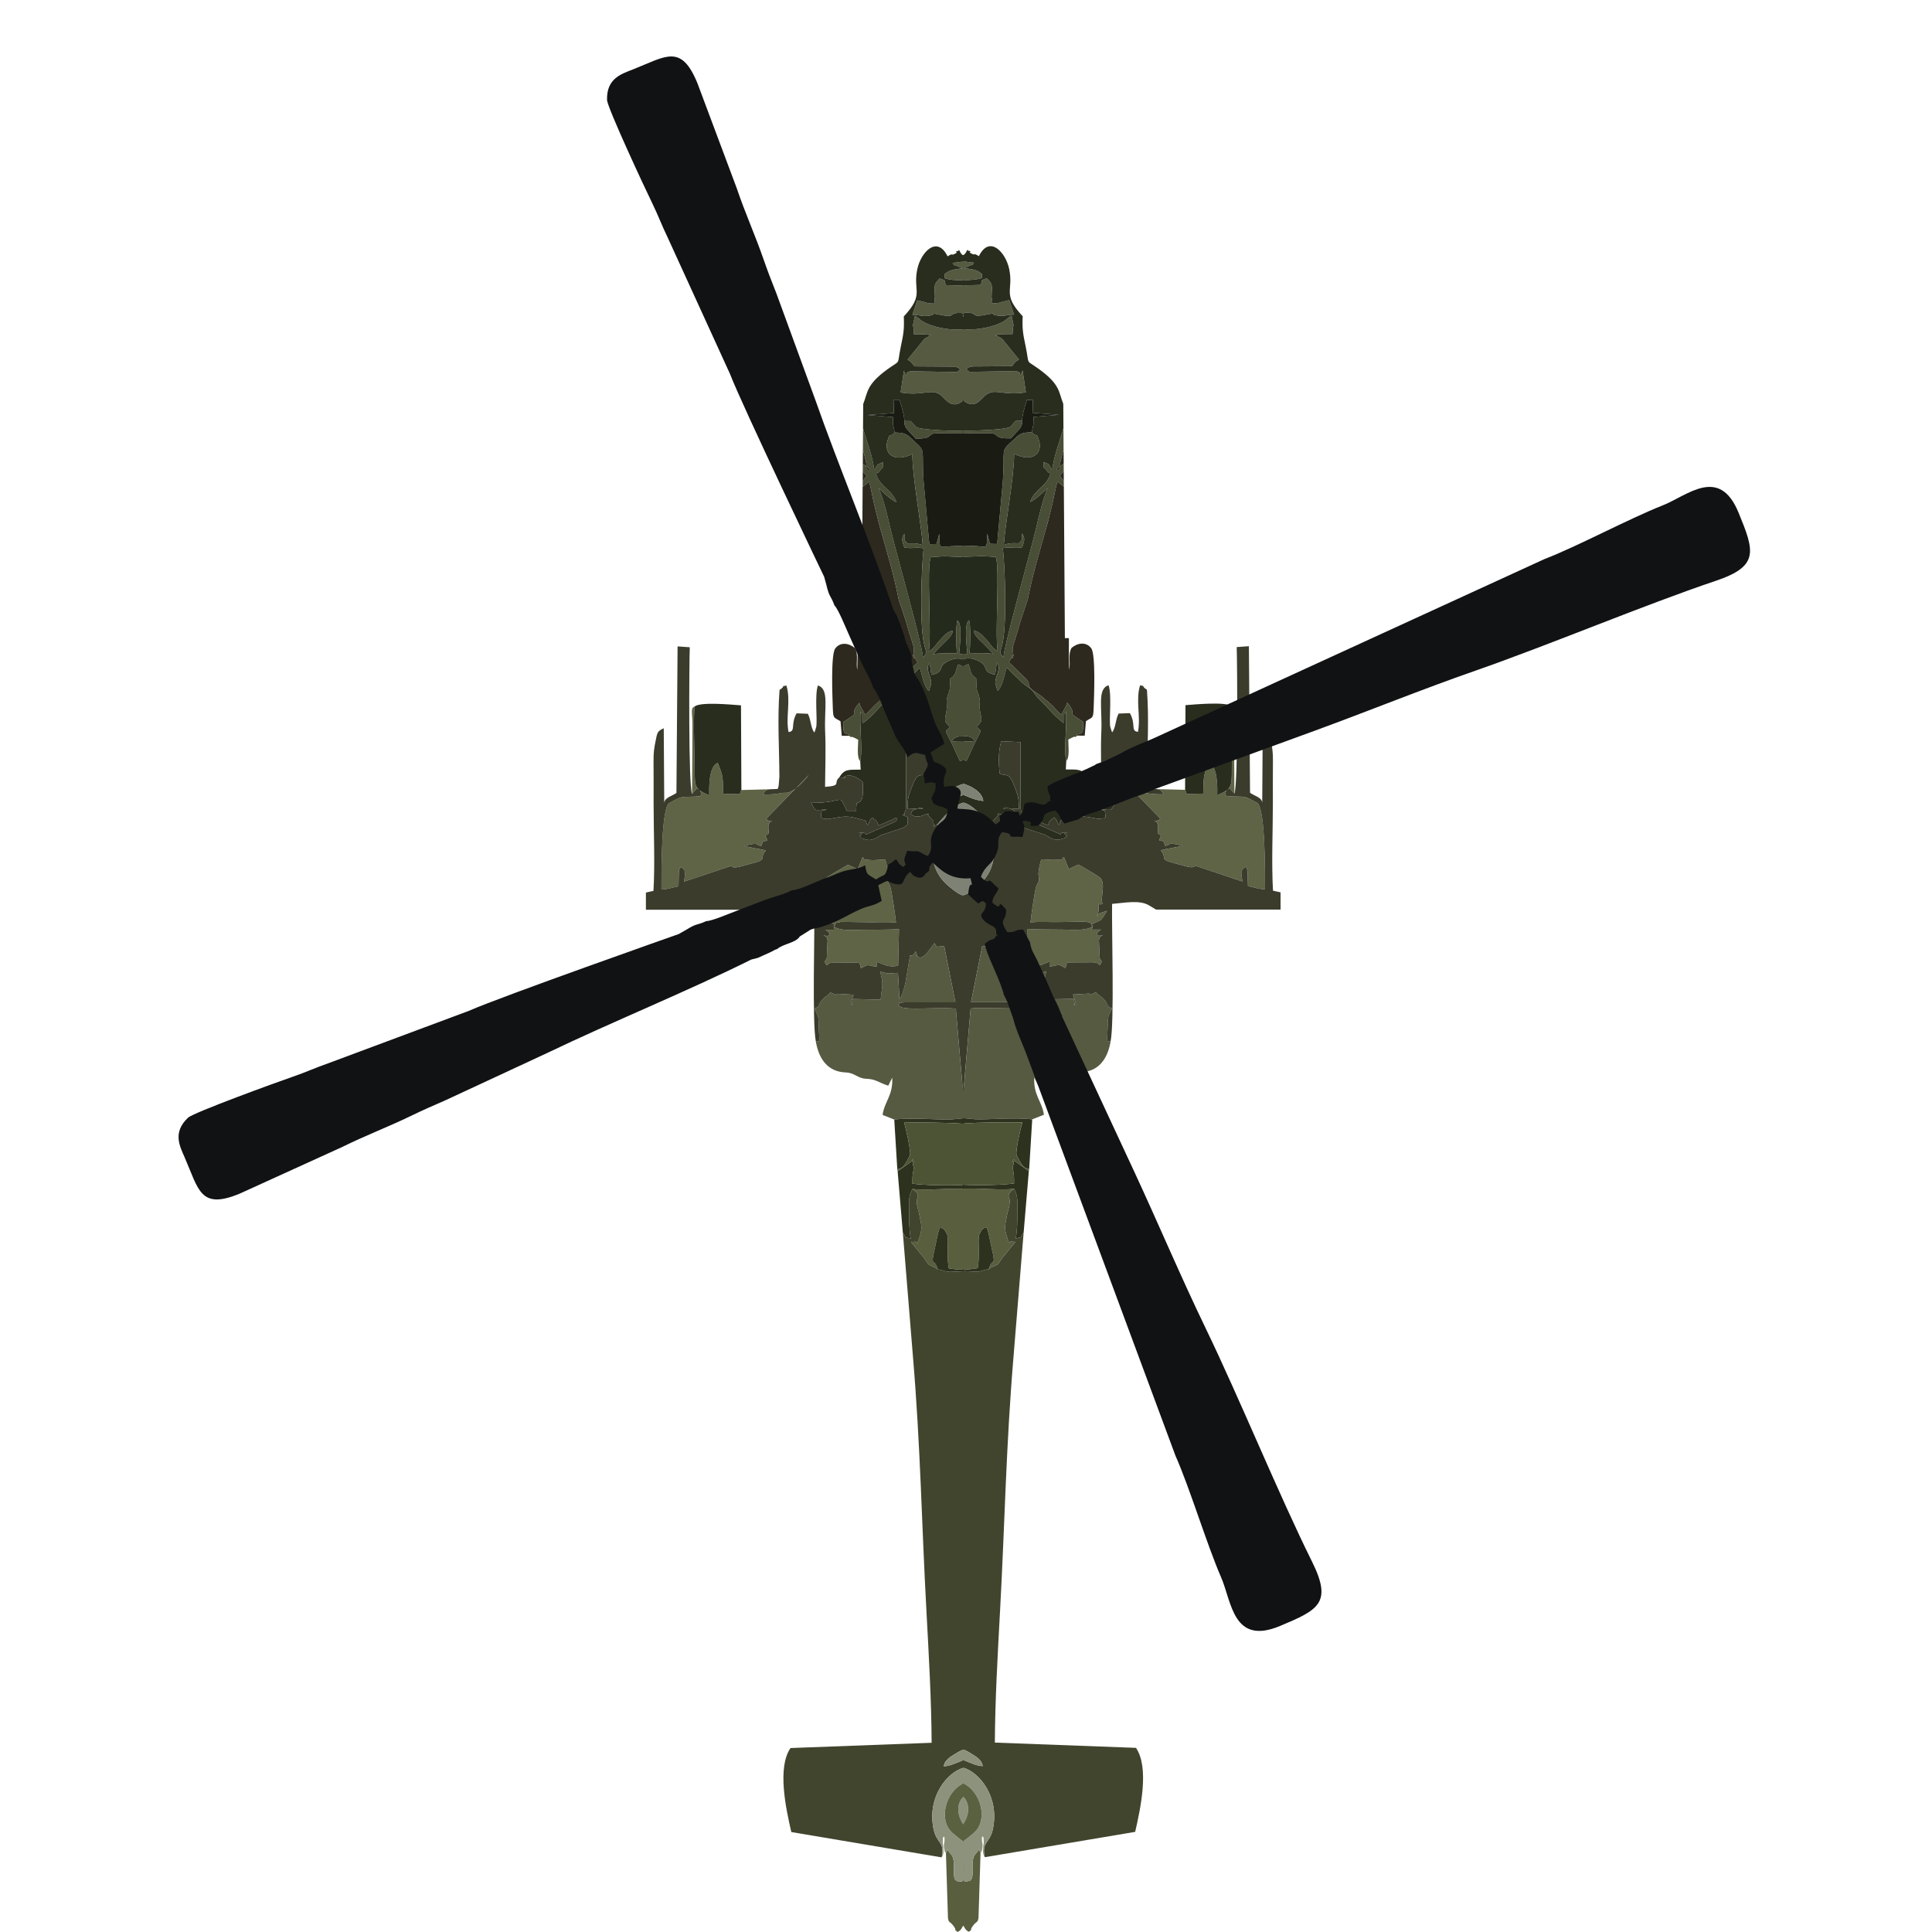 <?xml version="1.0" encoding="UTF-8"?>
<!DOCTYPE svg PUBLIC "-//W3C//DTD SVG 1.1//EN" "http://www.w3.org/Graphics/SVG/1.1/DTD/svg11.dtd">
<!-- Creator: CorelDRAW 2018 (64-Bit) -->
<svg xmlns="http://www.w3.org/2000/svg" xml:space="preserve" width="3.937in" height="3.937in" version="1.1" style="shape-rendering:geometricPrecision; text-rendering:geometricPrecision; image-rendering:optimizeQuality; fill-rule:evenodd; clip-rule:evenodd"
viewBox="0 0 3937.01 3937.01"
 xmlns:xlink="http://www.w3.org/1999/xlink">
 <defs>
  <style type="text/css">
   <![CDATA[
    .fil15 {fill:#111214}
    .fil9 {fill:#1A1C14}
    .fil12 {fill:#252B1C}
    .fil4 {fill:#292D1E}
    .fil7 {fill:#2D291E}
    .fil8 {fill:#2D321E}
    .fil5 {fill:#3B3C2C}
    .fil6 {fill:#41452E}
    .fil3 {fill:#494E36}
    .fil13 {fill:#4C5435}
    .fil2 {fill:#555A41}
    .fil0 {fill:#595E3E}
    .fil14 {fill:#5A6141}
    .fil1 {fill:#5E6445}
    .fil10 {fill:#7E8274}
    .fil11 {fill:#8C927B}
   ]]>
  </style>
 </defs>
 <g id="Layer_x0020_1">
  <g id="_1672832830272">
   <g>
    <g>
     <path class="fil0" d="M2014.98 2586.48c6.99,-6.54 5.05,-2.8 13.6,-7.67 8.61,-4.89 -0.46,2.91 7.44,-5.85 0.54,-0.59 5.94,-8.73 6.7,-9.87l26.48 -32.36c-15.07,-1.57 -9.12,-0.7 -12.72,2.2 -0.56,-0.83 -1.98,-2.33 -1.15,-2.77l-3.14 -8.96c-5.82,-17.42 -5.01,-22.75 0.73,-49.22l1.43 -5.28c7.96,-28.85 -1.8,-23.85 1.62,-33.56 0.76,-2.16 2.72,-4.13 3.7,-5.14 0.56,-0.57 1.51,-1.24 2.09,-1.76 0.63,-0.57 1.8,-1.35 2.36,-1.82 0.58,-0.49 1.69,-1.21 2.48,-1.87 -27.74,3.43 -68.74,-1.83 -104.75,-0.28l0 163.74c7.33,2.01 17.35,0.09 30.39,-1.74 1.77,-8.3 2.76,-23.02 2.19,-43.75 -0.22,-7.79 -0.91,-17.82 1.29,-25.19 0.44,-1.5 4.6,-8.33 4.61,-8.35 5.24,-5.32 2.13,-4.04 10.37,-5.15 4.24,10.01 7.68,31.39 10.55,43.79 8.96,38.71 0.22,15.26 -6.28,40.86z"/>
     <path class="fil0" d="M1998.15 3775.51c-6.21,-11.8 1.13,-8.86 -9.68,1.84 -14.26,14.12 1.31,52.36 -13.83,55.72 -7.76,1.72 -11.31,0.55 -12.78,-2.72l0 92.76c4.51,3.47 3.51,9.59 12.78,13.52 10.83,-9.7 -0.44,0 6.91,-10.73 8.25,-12.06 10.56,-6.53 12.43,-17.38l4.17 -133zm-36.29 37.46c0.48,-5.5 0.83,-11.79 0,-18.47l0 18.47z"/>
    </g>
    <g>
     <path class="fil1" d="M2515.47 1617.35l-0.8 -139.67c0.1,-28.52 4.62,-34.51 -4.78,-38.67 3.34,16.45 1.05,83.01 0.55,104.29 -1.4,59.77 5.14,61.52 -30.07,77.21 0.67,-19.65 0.67,-59.06 -17.19,-66.39 -11.47,27.57 -10.2,28.04 -11.32,63.14 -42.96,-0 -30.55,3.92 -36.91,-7.76l-56.7 -1.48c12.06,4.13 4.97,0.35 13.11,10.71 -37.95,0 -32.13,-4.03 -47.15,-3.58 -15.14,0.46 -37.94,-24.93 -46.73,-36.52l86.85 89.33c-4.17,4.97 1.26,1.26 -6.97,4.67 -9.67,4.02 -2.23,0.29 -2.38,-0.51 6.8,9.15 5.27,12.88 3.98,25.36 11.52,9.52 6.3,1.7 3.46,15.05 14.57,4.03 5.95,-2.2 12.24,11.43 13.14,-3.85 2.79,-2.33 9.13,-4.11 0.54,-0.15 1.5,-0.42 2.02,-0.51l3.74 -0.12c0.44,0.02 1.38,0.23 1.82,0.28l7.94 1.53c0.63,0.13 1.74,0.33 2.33,0.47l5.04 1.37c-0.5,0.11 1.87,0.37 2.66,0.86l-22.52 4.64c-7.7,1.24 -14.13,2.33 -21.64,4.33 15.67,17.61 -7.72,17.83 34.04,27.91 7.44,1.79 18.96,5.81 26.63,6.55 10.5,1.01 8.08,-4.07 11.9,-2.55 0.08,0.03 0.58,0.41 0.66,0.46l93.61 31.29c-2.39,-14.69 -5.76,-23.46 6.57,-29.78 3.83,3.9 3.85,10.81 4.08,15.49 0.35,7.06 0.05,15.92 0.43,23.65 14.24,2.67 18.94,5.73 34.82,6.56 0,-29.02 0.97,-168.74 -16.61,-176.54 -0.1,-0.04 -0.78,-0.13 -0.89,-0.18 -3.82,-1.69 -18.72,-12.61 -31.06,-12.11l-19.93 -0.52c-0.48,-0.07 -1.47,-0.17 -1.93,-0.24 -9.81,-1.55 -6.78,2.32 -10.93,-4.9 6.89,-18.12 0.16,-5.25 9.22,-11.69l9.66 11.25z"/>
     <path class="fil1" d="M2138.58 1959.94l0.02 9.84c19.47,-2.24 15.87,-7.32 32.77,3.23l1.55 -7.32c3.87,-5.34 -6.26,-1.92 7.79,-4.5l46.7 -0.23c17.39,2.7 5.39,3.19 14.19,5.55 5.78,-8.54 2.48,-7.54 -0.63,-14.17l-1.67 -35.86c1,-8.63 4.48,-8.51 8.46,-11.41 -13.69,5.74 -12.3,-3.9 -12.65,-4.19l8.41 -6.58c-33.56,0 -10.64,1.42 -19.67,-9.81 22.23,-13.09 15.24,-1.12 32.07,-28.36 -10.02,3.06 -21.57,5.51 -20.59,11.94 3.54,-7.37 3.59,-14.13 3.37,-26.25l3.22 1.29c0.2,-0.01 1.2,-0.19 1.4,-0.22 0.24,-0.04 1.39,-0.42 1.61,-0.46 0.24,-0.06 1.23,-0.26 1.73,-0.61 -5.01,-12.54 6.48,-37.54 -3.49,-51.92 -2.52,-3.63 -37.88,-23.74 -45.57,-28 -5.7,2.52 -15.39,6.69 -19.67,9.11l-9.92 -24.65c-7.5,5.31 4.13,4.03 -15.79,5.8 -9.92,0.88 -19.86,-1.15 -30.03,-1.01 -2.77,5.85 -6.48,23.94 -6,31.57 1.88,29.83 6.02,-6.94 1.59,10.85 -0.16,0.65 -4.9,9.23 -5.71,11.42 -3.57,9.6 -11.05,63.03 -12.2,74.74 19.35,-2.22 40.54,-0.19 61.66,-0.85l49.35 -0.78c15.72,3.5 6.68,-1.78 16.21,9.63 -14.8,9.43 -39,6.96 -62.28,6.57 -24.62,-0.42 -46.69,0.18 -71.02,-1.34l1.74 74.2c20.12,5.82 33.57,-4.98 43.05,-7.23z"/>
    </g>
    <g>
     <path class="fil2" d="M1961.87 2278.34l25.83 2.47c21.63,1.16 82.52,-4.34 115.74,0.23l23.86 -9.48c-4.2,-28.15 -21.6,-39.39 -19.71,-75.9l8.04 16.37c17.87,-5.51 25.44,-13.52 44.02,-14.06 19.36,-0.56 23.13,-12.18 42.87,-12.97 35.23,-1.41 54.11,-25.51 60.7,-62.61 -8.88,-2.08 -7.3,4.88 -5.85,-31.22 0.72,-17.78 -0.73,-15.87 5.48,-29.49l3.59 -6.63c-13.74,-5.25 -6.11,-6.31 -15.55,-17.33 -5.75,-6.71 -12.03,-9.42 -17.24,-15.48 -3.59,1 -10.78,4.6 -11.38,4.7 -0.13,0.02 0.36,3.33 -2.01,-2.31l-33.77 1.96c7.61,24.95 7.4,18.6 1.28,20.12 0.39,-0.2 5.31,8.74 -0.02,-11.35l-56.22 1.2c-0.32,-1.77 -1.36,-3.04 -0.6,-3.43l-2.75 -21.29c-1.23,-14.9 1.33,-19.12 3.83,-32.25 -21.39,5.97 -16.61,2.85 -36.05,2.52l-3.11 53.2c-6.34,-7.74 -9.09,-21.13 -11.82,-31.05l-9.7 -57.5c-3.04,-1.52 -4.98,3.76 -11.44,-8.52l-2.32 6.9c-4.37,8.51 9.06,-4.27 -3.02,4.49 -9.71,7.04 -26.54,-19.68 -26.54,-19.69 -0.69,-0.96 -1.25,-1.75 -1.93,-2.67l-4.6 -5.82c-6.06,10.38 -1.52,6.54 -19.8,6.43l-22.83 114.17 104.08 0.06c17.6,2.44 5.96,-1.61 12.94,6.34l-7.1 3.72c-0.86,0.27 -1.78,0.61 -2.77,0.87 -2.61,0.67 -12.54,1.59 -16.15,1.69 -26.63,0.71 -69,-2.2 -91.83,0.29l-13.06 150.99c-0.29,7.79 -1.98,14.14 -3.09,19.83l0 15.12c0.47,1.43 1.13,2.87 2.01,4.34 -0.63,-0.25 -1.3,-0.57 -2.01,-0.94l0 33.94z"/>
     <path class="fil2" d="M1961.87 815.01c0.44,0.37 0.94,0.79 1.52,1.26 22.04,17.88 34.45,-1.7 43.22,-9.66 19.89,-18.06 36.98,1.13 83.88,-7.26l-6.56 -43.38c-3.85,-2.32 0.85,-1.75 -1.13,1.97l-3.61 6.69c-3.01,-5.26 2.85,-4.63 -8.12,-8.48l-94.32 1.57c-0.49,-0.08 -1.52,-0.42 -1.95,-0.56l-5.72 -4.44c5.3,-4.86 1.73,-3.45 11.97,-6.02l80.96 -0.53 7.85 -9.41c0.5,-0.42 1.62,-1.16 2.05,-1.49 0.44,-0.34 2.75,-1.17 2.21,-1.41 -0.55,-0.25 1.55,-0.87 2.3,-1.34l-33.77 -41.48c-4.18,-3.27 -2.66,-2.33 -8.04,-4.98 -16.1,-7.92 2.31,2.32 -6.13,-2.24 7.41,-4.42 23.4,-2.65 34.89,-3.02 0.96,-30.45 4.66,-4.68 -2,-37.35 -12.36,6.38 -7.41,6.85 -19.67,13.26 -18.11,9.46 -46.35,15.17 -70.41,14.56 -2.45,-0.06 -5.68,-0.29 -9.41,-0.67l0 144.4zm0 -168.54c0.39,-0.46 0.82,-0.94 1.3,-1.46 3.39,-3.59 -7.74,-8.56 11.77,-7.56 17.25,0.89 2.46,10.53 37.57,3.18 18.95,-3.97 6.29,-0.54 14.87,1.35 19.14,4.22 20.58,-0.68 39.06,-0.85l-9.83 -29.49c-1.39,0.18 -2.77,0.52 -4.13,0.84 -16.75,3.88 -15.02,5.72 -31.94,5.72l0.72 -7.91c-0.88,-9.88 -0.84,-1.78 -0.34,-12.28 0.81,-17.11 1.39,-20.14 -10.2,-31.04 -16.85,6.27 -5.7,2.26 -13.11,13.65l-35.74 0.83 0 65zm0 -75.86c14.31,0.91 32.79,-1.34 39.46,-4.3 -1.58,-12.73 2.45,-5.08 -5.32,-11.73 -6.29,-5.39 -24.67,-7.51 -32.19,-8.08l13.19 -5.38c8.06,-3.66 2.55,3.08 7.52,-5.85l-22.66 -2.66 0 38z"/>
    </g>
    <path class="fil3" d="M1961.87 1134.7c14.86,-0.52 29.97,-0.84 39.11,-1.57l27.92 1.78c9.39,19.28 -1.84,154.27 4.13,191.87 -13.59,-7.96 -12.24,-12.08 -24.11,-24.46 -6.81,-7.09 -13.2,-15.2 -24.94,-17.78 1.66,13.15 15.7,21.28 36.24,43.87l4.06 4.39c-10.69,-2.49 -34.9,-1.54 -48.66,-1.89 1.73,-12.62 2.86,-57.48 -0.96,-67.05 -10.78,7.38 -4.19,54.89 -3.36,68.85 -3.28,-0.3 -6.42,-0.52 -9.41,-0.68l0 12.11c8.96,-4.15 18.91,-3.5 31.34,2.33 24.69,11.57 4.89,22.22 34.59,28.49l3.63 -25.17c10.44,14.15 -3.73,26.68 -3.15,42.79l3.58 12.16c-0.93,0.67 1.02,2.16 1.81,3.04 10.41,-12.46 12.53,-30.17 17.57,-47.3 6.18,5.05 8.48,8.63 13.93,13.51 14.08,12.58 16.71,18.26 31.61,27.45 10.73,6.62 10.76,13.62 20.15,22.48 18.59,17.54 30.85,35.7 51.17,49.68 0.38,-0.75 0.33,-1.99 0.35,-2.5 0.02,-0.48 0.2,-1.82 0.2,-2.39l-0.02 -13.15c0.12,-0.37 3.25,-5.62 3.35,-5.83 3.08,25.89 -4.68,78.3 0.87,100.93 7.3,-6.67 4.1,-31.34 4.05,-43.41 0.78,-0.69 2.01,-1.18 2.72,-1.54 0.69,-0.35 1.84,-1.05 2.67,-1.45 0.79,-0.38 1.76,-0.88 2.59,-1.26 11.45,-5.25 1.75,3.13 10.41,-3.93l-0.98 -2.33c12.07,-2.23 13.11,-2.35 13.11,-25.57l-10.69 -7.06c-21.8,-14.13 -3.41,-5.25 -16.58,-25.65l-5.49 -6.64c-4.54,14.44 -7.61,13.31 -11.27,24.54 -10.29,-7.06 -12.02,-13.09 -25.26,-24.19l-17.89 -14.92c-43.5,-27.46 -7.31,-15.34 -37.42,-41.38l-19.83 -19.61c-1.18,-1.21 -5.62,-5.16 -6.95,-6.47l5.41 -9.95c9.39,-20.92 -1.2,16.53 1.5,-5.17 1.45,-11.63 -0.96,-11.71 3.25,-24.4 4.94,-14.87 8.96,-29.43 13.67,-45.39l14.5 -43.65c10.04,-50.86 24.04,-97.21 37.89,-146.28 4.88,-17.29 8.01,-31.13 11.91,-46.94 3.2,-12.98 7.75,-39.51 10.7,-46.28 2.32,1.4 7.05,5.04 13,10.01l-0.08 -11.73c-3.22,-3.81 -6.02,-7.44 -8.19,-10.75l8.06 -8.88 -0.11 -15.54c-11.35,8.46 -16.64,11.13 -12.61,14.57 9,-6.12 4.49,-10.07 5.75,-17.49l6.65 -27.04 -0.29 -42.41c-7.58,27.39 -19.86,57.69 -22.59,84.01 -11.5,-11.54 0.3,-7.57 -17.87,-14.96 0.95,17.67 -2.11,6.32 6.07,17.13 8.69,11.48 0.08,-3.79 7.77,7.33 -8.74,27.22 -32.53,30.95 -41.46,56.88 10.13,-3.14 33.44,-25.89 33.41,-25.92 -0.65,-0.41 1.65,-1.47 2.55,-2.12 -11.24,25.78 -18.24,59.31 -25.06,87.39 -11.72,48.2 -63.83,232.9 -65.05,257.51 -7.88,-9.27 -7.36,-10.04 -3.41,-22.78 11.3,-36.45 6.48,-164.47 2.09,-200.06l9.59 -1.02c11.94,-0.35 14.42,1.91 29.73,-0.52 4.64,-12.49 6.48,-18.94 0,-28.02 -1.07,15.18 2.59,10.59 -6.54,19.73 -14.87,0 -16.37,-1.21 -30.78,3.33 2.61,-42.37 20.93,-136.46 21.08,-185.39 39.31,18.79 58.64,-2.61 50.45,-27.66 -6.37,-19.52 -3.57,-3.74 -14.56,-16.39 -11.95,0.7 -19,0.22 -28.75,7.4l-13.16 12.49c-22.04,19.35 -12.62,15.18 -16.83,78.28l-11.14 123.24c-4.17,7.48 6.8,6.39 -15.35,5.8l-5.51 -20.83c-1.29,35.14 2.53,25.74 -33.72,24.93 -5.17,-0.11 -10.61,-0.25 -16.17,-0.37l0 22.87zm0 413.09l0 -36.75c11,0.29 19.81,0.12 24.47,-1.05 -7.2,-9.62 -12.33,-10.03 -24.47,-9.76l0 -141.15c2.52,-1.46 5.75,-3.62 11.52,-5.56 6.06,14.33 2.78,18.76 13.68,27.4 0.5,0.39 1.61,1 2.32,1.63 0.23,8.67 0.11,19.44 2.31,27.04l2.78 6.86c5.43,17.65 -1.4,16.58 3.96,39.06 3.67,15.35 0.2,16.23 -8.17,25.45l5.47 5.54c3.94,5.05 -0.13,-4.76 2.51,4.3l-14.64 29.39c-5.02,11.16 -9.95,22.08 -14.21,30.65 -0.1,-0.06 -4.89,-2.72 -5.59,-2.8 -0.83,-0.1 -1.45,-0.19 -1.93,-0.26zm0 -665.02l0 -5.15c43.99,0.11 90.38,-3.02 97.28,-7.9l10.6 -12.03c26.43,0 2.83,-1.1 13.08,5.91 -3.45,9.14 -1.57,5.01 -5.77,11.07l-17.18 18.62c-33.76,0.5 -23.14,-6.19 -37.35,-10.47l-60.67 -0.06z"/>
    <g>
     <path class="fil4" d="M1961.87 1596.66c17.26,5.13 39.58,16.7 41.88,35.54 -15.62,-1.28 -28.46,-7.62 -41.88,-13.02l0 15.69c3.96,1.23 7.85,2.8 11.66,4.76 12.2,6.26 31.61,26.78 40.64,38.19 18.3,12.8 3.85,4.04 9.48,-0.02 -0.26,-8.15 -1.83,-1.98 10.19,-16.39 6.59,-7.91 -8.06,0.17 3.1,-3.31 0.13,0.06 12.88,4.93 13.65,5.04 12.97,1.73 15.47,-2.06 19.13,-5.02 -4.66,-8.55 -0.98,-5.68 -11.18,-9.89 -15.29,-6.3 -12.7,-0.35 -13.53,0.02 9.7,-2.53 18.39,0.01 31.26,0.01 0,-24.91 -1.95,-27.13 -9.89,-47.97 -10.88,-28.57 -16.23,-17.06 -29.46,-24.17 -1.76,-22.76 -3.12,-41.68 3.28,-65.64l39.36 1.85 -0.06 112.99c-0.17,12.13 -1.63,20.43 2.31,28.92 6.13,13.17 -5.43,-1.15 5.14,6.52 -2.34,1.78 1.54,-1.11 -1.76,0.05l-8.9 3.87c0.93,17.35 -3.58,13.85 8.84,21.52 2.16,1.34 19.21,6.45 22.35,7.7l20.17 6.47c6.08,1.6 18.86,14.87 34.09,9.78 12.73,-4.26 4.09,1.41 12.88,-8.13 -18.15,-5.31 17.5,-7.2 -9.28,-5.26 -5,0.37 -3.66,5.34 -3.84,3.62l-55.14 -24.14c-0.6,-0.33 -1.49,-0.76 -2.04,-1.12 -1.91,-1.26 -6.24,-1.29 -7.18,-9.65 7.24,1.23 2.74,0.61 8.48,3.55l29.67 12.86 3.33 -7.65c2.36,-3.05 5.61,-5.63 9.79,-8.7 7.07,6.97 4.48,9.22 9.83,15.82l2.34 -6.59c3.32,-4.29 -7.22,-0.25 8.63,-4.82 23.22,-6.69 31.02,-8.08 54.15,-3.9 1.79,0.33 13.13,2.46 14.25,2.47 1.56,0.01 4.78,-0.14 6.06,-0.37 9.51,-1.67 2.22,1.5 9.44,-3.47 -2.67,-14.45 1.93,-12.16 -12.91,-15.25l10.7 0.24 1.91 0.14c0.45,0.04 1.43,0.25 1.87,0.29 12.19,1.05 10.41,-0.93 18.3,-14.52 -73.75,0.41 -53.2,-22.66 -73.53,17.44l-18.35 -0.12c-0.22,-29.94 -3.61,-9.35 -11.38,-24.74 -3.46,-6.86 -2.37,-25.08 -1.77,-35.65 9.98,-7.2 20.31,-14.18 31,-12.33 19.51,3.39 -13.78,5.89 16.45,3.52 -10.52,-17.77 -19.8,-15.42 -43.47,-15.69l0.89 -17.39c-5.54,-22.63 2.21,-75.04 -0.87,-100.93 -0.09,0.21 -3.22,5.47 -3.35,5.83l0.02 13.15c0,0.57 -0.19,1.91 -0.2,2.39 -0.02,0.5 0.03,1.75 -0.35,2.5 -20.32,-13.97 -32.58,-32.13 -51.17,-49.68 -9.39,-8.86 -9.42,-15.86 -20.15,-22.48 -14.9,-9.19 -17.53,-14.87 -31.61,-27.45 -5.46,-4.87 -7.75,-8.46 -13.93,-13.51 -5.04,17.13 -7.15,34.84 -17.57,47.3 -0.78,-0.88 -2.73,-2.37 -1.81,-3.04l-3.58 -12.16c-0.58,-16.11 13.59,-28.64 3.15,-42.79l-3.63 25.17c-29.69,-6.27 -9.89,-16.92 -34.59,-28.49 -12.43,-5.83 -22.39,-6.48 -31.34,-2.33l0 14.96c2.52,-1.46 5.75,-3.62 11.52,-5.56 6.06,14.33 2.78,18.76 13.68,27.4 0.5,0.39 1.61,1 2.32,1.63 0.23,8.67 0.11,19.44 2.31,27.04l2.78 6.86c5.43,17.65 -1.4,16.58 3.96,39.06 3.67,15.35 0.2,16.23 -8.17,25.45l5.47 5.54c3.94,5.05 -0.13,-4.76 2.51,4.3l-14.64 29.39c-5.02,11.16 -9.95,22.08 -14.21,30.65 -0.1,-0.06 -4.89,-2.72 -5.59,-2.8 -0.83,-0.1 -1.45,-0.19 -1.93,-0.26l0 48.87zm0 187.13c57.44,-29.74 39.48,-98.45 0,-118.57l0 25.67c10.58,9.18 15.95,25.39 12.01,41.04 -2.22,8.82 -6.45,16.17 -12.01,22.03l0 29.84zm0 -272.75c11,0.29 19.81,0.12 24.47,-1.05 -7.2,-9.62 -12.33,-10.03 -24.47,-9.76l0 10.8zm0 -633.42c43.99,0.11 90.38,-3.02 97.28,-7.9l10.6 -12.03c26.43,0 2.83,-1.1 13.08,5.91 -1.61,-12.02 5.41,-35.13 9.84,-48.59l12.2 0 -0.66 26.25 53.72 4.04 -51.72 4.3c-0.25,2.99 -0.33,14.46 -0.35,15.4l-3.35 15.91c10.99,12.65 8.18,-3.13 14.56,16.39 8.19,25.04 -11.14,46.45 -50.45,27.66 -0.15,48.94 -18.47,143.02 -21.08,185.39 14.41,-4.55 15.91,-3.33 30.78,-3.33 9.13,-9.14 5.46,-4.55 6.54,-19.73 6.48,9.08 4.64,15.53 0,28.02 -15.31,2.42 -17.79,0.17 -29.73,0.52l-9.59 1.02c4.39,35.59 9.2,163.61 -2.09,200.06 -3.95,12.74 -4.47,13.51 3.41,22.78 1.22,-24.61 53.33,-209.31 65.05,-257.51 6.82,-28.07 13.82,-61.61 25.06,-87.39 -0.9,0.65 -3.2,1.71 -2.55,2.12 0.04,0.02 -23.28,22.78 -33.41,25.92 8.93,-25.93 32.72,-29.66 41.46,-56.88 -7.69,-11.11 0.92,4.15 -7.77,-7.33 -8.18,-10.8 -5.12,0.54 -6.07,-17.13 18.18,7.39 6.38,3.42 17.87,14.96 2.73,-26.31 15.01,-56.61 22.59,-84.01l-0.33 -49.4c-9.83,-24.48 -5.61,-39.17 -50.13,-71.37 -27.69,-20.02 -18.22,-5.27 -26.55,-45.82 -5.18,-25.22 -7.27,-33.83 -6.06,-61.4 -42.54,-45.44 -18.33,-51.19 -27.36,-95.65 -7.23,-35.61 -40.67,-70.31 -61.89,-26.78 -11.75,-7.42 -6.69,-1.58 -13.01,-4.34 -14.22,-6.21 4.54,-3.76 -8.63,-6.84 -1.19,-0.28 -1.09,-1.43 -1.75,-2.04 -2.77,5.55 -4.81,10 -9.5,11.41l0 12.4 22.66 2.66c-4.97,8.94 0.54,2.2 -7.52,5.85l-13.19 5.38c7.51,0.57 25.89,2.69 32.19,8.08 7.78,6.65 3.74,-1 5.32,11.73 -6.67,2.96 -25.15,5.2 -39.46,4.3l0 10.87 35.74 -0.83c7.41,-11.4 -3.74,-7.39 13.11,-13.65 11.59,10.91 11,13.94 10.2,31.04 -0.5,10.49 -0.54,2.4 0.34,12.28l-0.72 7.91c16.93,0 15.19,-1.84 31.94,-5.72 1.35,-0.31 2.73,-0.66 4.13,-0.84l9.83 29.49c-18.48,0.17 -19.92,5.07 -39.06,0.85 -8.57,-1.89 4.08,-5.32 -14.87,-1.35 -35.11,7.35 -20.32,-2.29 -37.57,-3.18 -19.52,-1 -8.38,3.96 -11.77,7.56 -0.48,0.51 -0.91,1 -1.3,1.46l0 24.14c3.73,0.37 6.96,0.6 9.41,0.67 24.06,0.6 52.3,-5.1 70.41,-14.56 12.26,-6.41 7.31,-6.88 19.67,-13.26 6.66,32.67 2.96,6.9 2,37.35 -11.49,0.37 -27.48,-1.4 -34.89,3.02 8.44,4.56 -9.97,-5.68 6.13,2.24 5.38,2.65 3.86,1.71 8.04,4.98l33.77 41.48c-0.75,0.47 -2.85,1.09 -2.3,1.34 0.54,0.24 -1.77,1.06 -2.21,1.41 -0.43,0.33 -1.56,1.07 -2.05,1.49l-7.85 9.41 -80.96 0.53c-10.24,2.56 -6.67,1.16 -11.97,6.02l5.72 4.44c0.43,0.13 1.46,0.47 1.95,0.56l94.32 -1.57c10.97,3.85 5.11,3.22 8.12,8.48l3.61 -6.69c1.99,-3.72 -2.72,-4.29 1.13,-1.97l6.56 43.38c-46.91,8.39 -63.99,-10.8 -83.88,7.26 -8.77,7.96 -21.17,27.54 -43.22,9.66 -0.58,-0.47 -1.08,-0.89 -1.52,-1.26l0 62.61z"/>
     <path class="fil4" d="M2509.89 1439.01c-13.04,-9.42 -74.17,-3.53 -94.11,-2.05l-0.82 172.54c6.36,11.68 -6.05,7.76 36.91,7.76 1.12,-35.09 -0.15,-35.57 11.32,-63.14 17.85,7.33 17.86,46.74 17.19,66.39 35.2,-15.69 28.67,-17.44 30.07,-77.21 0.5,-21.28 2.79,-87.84 -0.55,-104.29z"/>
    </g>
    <path class="fil5" d="M2180.72 1961.18c-14.05,2.59 -3.92,-0.84 -7.79,4.5l-1.55 7.32c-16.91,-10.55 -13.3,-5.47 -32.77,-3.23l-0.02 -9.84c-9.48,2.25 -22.93,13.06 -43.05,7.23l-1.74 -74.2c24.33,1.52 46.4,0.93 71.02,1.34 23.28,0.39 47.48,2.86 62.28,-6.57 -9.53,-11.41 -0.49,-6.13 -16.21,-9.63l-49.35 0.78c-21.11,0.66 -42.31,-1.38 -61.66,0.85 1.15,-11.71 8.62,-65.14 12.2,-74.74 0.81,-2.19 5.55,-10.77 5.71,-11.42 4.43,-17.78 0.28,18.98 -1.59,-10.85 -0.48,-7.63 3.22,-25.72 6,-31.57 10.17,-0.15 20.11,1.89 30.03,1.01 19.93,-1.77 8.29,-0.49 15.79,-5.8l9.92 24.65c4.29,-2.42 13.97,-6.6 19.67,-9.11 7.69,4.26 43.04,24.36 45.57,28 9.98,14.39 -1.52,39.39 3.49,51.92 -0.5,0.35 -1.49,0.56 -1.73,0.61 -0.22,0.04 -1.36,0.43 -1.61,0.46 -0.2,0.03 -1.2,0.21 -1.4,0.22l-3.22 -1.29c0.22,12.12 0.17,18.87 -3.37,26.25 -0.97,-6.44 10.57,-8.88 20.59,-11.94 -16.83,27.24 -9.85,15.27 -32.07,28.36 9.03,11.22 -13.88,9.81 19.67,9.81l-8.41 6.58c0.35,0.29 -1.04,9.93 12.65,4.19 -3.98,2.9 -7.46,2.77 -8.46,11.41l1.67 35.86c3.1,6.63 6.41,5.63 0.63,14.17 -8.79,-2.36 3.21,-2.85 -14.19,-5.55l-46.7 0.23zm-218.85 283.22l0 -3.4c0.47,1.43 1.13,2.87 2.01,4.34 -0.63,-0.25 -1.3,-0.57 -2.01,-0.94zm0 -18.52l0 -401.05c2.26,-0.75 4.44,-1.55 6.54,-2.39 6.53,-2.61 19.11,-12.75 24.92,-17.76 43.27,-37.25 34.6,-83.65 20.84,-126.87 18.3,12.8 3.85,4.04 9.48,-0.02 -0.26,-8.15 -1.83,-1.98 10.19,-16.39 6.59,-7.91 -8.06,0.17 3.1,-3.31 0.13,0.06 12.88,4.93 13.65,5.04 12.97,1.73 15.47,-2.06 19.13,-5.02 -4.66,-8.55 -0.98,-5.68 -11.18,-9.89 -15.29,-6.3 -12.7,-0.35 -13.53,0.02 9.7,-2.53 18.39,0.01 31.26,0.01 0,-24.91 -1.95,-27.13 -9.89,-47.97 -10.88,-28.57 -16.23,-17.06 -29.46,-24.17 -1.76,-22.76 -3.12,-41.68 3.28,-65.64l39.36 1.85 -0.06 112.99c-0.17,12.13 -1.63,20.43 2.31,28.92 6.13,13.17 -5.43,-1.15 5.14,6.52 -2.34,1.78 1.54,-1.11 -1.76,0.05l-8.9 3.87c0.93,17.35 -3.58,13.85 8.84,21.52 2.16,1.34 19.21,6.45 22.35,7.7l20.17 6.47c6.08,1.6 18.86,14.87 34.09,9.78 12.73,-4.26 4.09,1.41 12.88,-8.13 -18.15,-5.31 17.5,-7.2 -9.28,-5.26 -5,0.37 -3.66,5.34 -3.84,3.62l-55.14 -24.14c-0.6,-0.33 -1.49,-0.76 -2.04,-1.12 -1.91,-1.26 -6.24,-1.29 -7.18,-9.65 7.24,1.23 2.74,0.61 8.48,3.55l29.67 12.86 3.33 -7.65c2.36,-3.05 5.61,-5.63 9.79,-8.7 7.07,6.97 4.48,9.22 9.83,15.82l2.34 -6.59c3.32,-4.29 -7.22,-0.25 8.63,-4.82 23.22,-6.69 31.02,-8.08 54.15,-3.9 1.79,0.33 13.13,2.46 14.25,2.47 1.56,0.01 4.78,-0.14 6.06,-0.37 9.51,-1.67 2.22,1.5 9.44,-3.47 -2.67,-14.45 1.93,-12.16 -12.91,-15.25l12.61 0.39c0.45,0.04 1.43,0.25 1.87,0.29 12.19,1.05 10.41,-0.93 18.3,-14.52 -73.75,0.41 -53.2,-22.66 -73.53,17.44l-18.35 -0.12c-0.22,-29.94 -3.61,-9.35 -11.38,-24.74 -3.46,-6.86 -2.37,-25.08 -1.77,-35.65 9.98,-7.2 20.31,-14.18 31,-12.33 19.51,3.39 -13.78,5.89 16.45,3.52 13.46,11.65 -6.37,16.79 29.08,19.42 -0.22,-37.01 -1.81,-75.86 -0.2,-112.3 2.18,-49.21 -8.94,-87.03 14.85,-94.43 6.81,20.99 0.63,69.17 3.32,84.61l2.71 8.7c0.26,0.74 0.73,1.88 1.27,2.72 7.92,-11.26 6.25,-25.24 13.11,-38.3l22.94 -0.89c12.98,23.17 0.84,36.32 16.4,38.15 6.2,-29.98 -5.15,-65.09 4.43,-94.89 14.12,3.12 -0.49,-0.2 13.92,9.02 4.62,62.3 0.5,117.63 0.31,177.24l1.59 19.02c0.22,0.93 0.71,2.07 0.91,2.8 0.2,0.73 0.57,1.88 1,2.75l17.17 0.69c12.06,4.13 4.97,0.35 13.11,10.71 -37.95,0 -32.13,-4.03 -47.15,-3.58 -15.14,0.46 -37.94,-24.93 -46.73,-36.52l86.85 89.33c-4.17,4.97 1.26,1.26 -6.97,4.67 -9.67,4.02 -2.23,0.29 -2.38,-0.51 6.8,9.15 5.27,12.88 3.98,25.36 11.52,9.52 6.3,1.7 3.46,15.05 14.57,4.03 5.95,-2.2 12.24,11.43 13.14,-3.85 2.79,-2.33 9.13,-4.11 0.54,-0.15 1.5,-0.42 2.02,-0.51l3.74 -0.12c0.44,0.02 1.38,0.23 1.82,0.28l7.94 1.53c0.63,0.13 1.74,0.33 2.33,0.47l5.04 1.37c-0.5,0.11 1.87,0.37 2.66,0.86l-22.52 4.64c-7.7,1.24 -14.13,2.33 -21.64,4.33 15.67,17.61 -7.72,17.83 34.04,27.91 7.44,1.79 18.96,5.81 26.63,6.55 10.5,1.01 8.08,-4.07 11.9,-2.55 0.08,0.03 0.58,0.41 0.66,0.46l93.61 31.29c-2.39,-14.69 -5.76,-23.46 6.57,-29.78 3.83,3.9 3.85,10.81 4.08,15.49 0.35,7.06 0.05,15.92 0.43,23.65 14.24,2.67 18.94,5.73 34.82,6.56 0,-29.02 0.97,-168.74 -16.61,-176.54 -0.1,-0.04 -0.78,-0.13 -0.89,-0.18 -3.82,-1.69 -18.72,-12.61 -31.06,-12.11l-19.93 -0.52c-0.48,-0.07 -1.47,-0.17 -1.93,-0.24 -9.81,-1.55 -6.78,2.32 -10.93,-4.9 6.89,-18.12 0.16,-5.25 9.22,-11.69l9.66 11.25c7.65,-15.65 5.98,-261.27 4.78,-298.73l24.81 -1.76 2.35 298.61c8.94,6.78 24.57,9.24 24.83,20.91l1.01 -152.72c14,6.48 12.99,8.81 17.02,28.02 2.7,12.87 3.94,23.05 3.79,38.11 -0.29,29.56 -0.11,59.09 -0.13,88.65 -0.05,56.79 -2.97,120.69 0.28,176.61 3,0.54 8.25,1.71 15.4,3.42l0 35.06 -253.85 0c-4.36,-2.65 -8.96,-5.44 -13.88,-8.39 -19.58,-11.79 -48.82,-5.3 -75.61,-3.15 -0.92,56.51 4.91,240.9 -3.05,280.44 -8.88,-2.08 -7.3,4.88 -5.85,-31.22 0.72,-17.78 -0.73,-15.87 5.48,-29.49l3.59 -6.63c-13.74,-5.25 -6.11,-6.31 -15.55,-17.33 -5.75,-6.71 -12.03,-9.42 -17.24,-15.48 -3.59,1 -10.78,4.6 -11.38,4.7 -0.13,0.02 0.36,3.33 -2.01,-2.31l-33.77 1.96c7.61,24.95 7.4,18.6 1.28,20.12 0.39,-0.2 5.31,8.74 -0.02,-11.35l-56.22 1.2c-0.32,-1.77 -1.36,-3.04 -0.6,-3.43l-2.75 -21.29c-1.23,-14.9 1.33,-19.12 3.83,-32.25 -21.39,5.97 -16.61,2.85 -36.05,2.52l-3.11 53.2c-6.34,-7.74 -9.09,-21.13 -11.82,-31.05l-9.7 -57.5c-3.04,-1.52 -4.98,3.76 -11.44,-8.52l-2.32 6.9c-4.37,8.51 9.06,-4.27 -3.02,4.49 -9.71,7.04 -26.54,-19.68 -26.54,-19.69 -2.09,-2.92 -4.3,-5.67 -6.53,-8.49 -6.06,10.38 -1.52,6.54 -19.8,6.43l-22.83 114.17 104.08 0.06c17.6,2.44 5.96,-1.61 12.94,6.34l-7.1 3.72c-0.86,0.27 -1.78,0.61 -2.77,0.87 -2.61,0.67 -12.54,1.59 -16.15,1.69 -26.63,0.71 -69,-2.2 -91.83,0.29l-13.06 150.99c-0.29,7.79 -1.98,14.14 -3.09,19.83z"/>
    <path class="fil6" d="M1961.87 3565.33c2.3,0.11 5.48,1.01 12.85,5.49 11.94,7.25 26.45,14.77 27.78,28.05 -11.37,0.35 -28.15,-7.84 -40.63,-12.81l0 15.75c32.98,8.87 74.43,58.15 61.85,123.41 -6.22,32.29 -23.95,26.43 -16.93,59.36l306.46 -51.63c11.39,-49.62 28.83,-131.28 1.66,-171.19l-287.6 -10.72c0.38,-84.06 5.81,-181.12 10.45,-265.82 10,-182.55 12.06,-335.81 27.62,-521.11l20.63 -253.04c-12.72,19.13 2.13,5.56 -16.27,13.09 3.63,-18.22 3.19,-36.93 3.48,-55.76 0.31,-20.74 1.16,-30.44 -6.6,-45.83 -0.8,0.66 -1.9,1.38 -2.48,1.87 -0.56,0.46 -1.73,1.25 -2.36,1.82 -0.58,0.52 -1.53,1.19 -2.09,1.76 -0.98,1 -2.94,2.98 -3.7,5.14 -3.41,9.7 6.34,4.7 -1.62,33.56l-1.43 5.28c-5.74,26.47 -6.56,31.8 -0.73,49.22l3.14 8.96c-0.83,0.44 0.58,1.94 1.15,2.77 3.59,-2.91 -2.36,-3.78 12.72,-2.2l-26.48 32.36c-0.76,1.14 -6.17,9.28 -6.7,9.87 -7.91,8.77 1.17,0.96 -7.44,5.85 -8.56,4.86 -6.61,1.12 -13.6,7.67 -10.73,0.47 -14.23,5.33 -26.98,4.86 -10.5,-0.39 -17.51,-1.08 -26.14,-1.21l0 975.19z"/>
    <path class="fil7" d="M2195.29 1499.04l15.13 0.04 2.5 -29.52c13.65,-9.11 14.92,-3.82 15.77,-27.69 0.85,-24.06 4.24,-108.93 -5.04,-120.85 -10.08,-13.56 -27.53,-11.35 -40.03,-0.79 -7.85,13.98 -1.58,28.88 -4.82,44.96 -0.65,-19.73 -0.85,-42.72 -0.61,-64.8l-8.17 0 -2.13 -308.69c-5.95,-4.96 -10.68,-8.61 -13,-10.01 -2.95,6.78 -7.5,33.3 -10.7,46.28 -3.9,15.82 -7.03,29.66 -11.91,46.94 -13.85,49.07 -27.85,95.41 -37.89,146.28l-14.5 43.65c-4.71,15.96 -8.72,30.52 -13.67,45.39 -4.22,12.69 -1.8,12.77 -3.25,24.4 -2.7,21.7 7.89,-15.75 -1.5,5.17l-5.41 9.95c1.33,1.31 5.77,5.26 6.95,6.47l19.83 19.61c30.1,26.04 -6.09,13.92 37.42,41.38l17.89 14.92c13.23,11.09 14.96,17.12 25.26,24.19 3.66,-11.23 6.72,-10.1 11.27,-24.54l5.49 6.64c13.18,20.41 -5.22,11.53 16.58,25.65l10.69 7.06c0,23.23 -1.04,23.34 -13.11,25.57l0.98 2.33zm-27.92 -584.19l-6.65 27.04c-1.26,7.42 3.26,11.37 -5.75,17.49 -4.03,-3.45 1.26,-6.11 12.61,-14.57l-0.21 -29.95zm0.31 45.49l-8.06 8.88c2.17,3.31 4.96,6.94 8.19,10.75l-0.13 -19.63z"/>
    <path class="fil8" d="M1961.87 2590.13c8.63,0.13 15.64,0.82 26.14,1.21 12.75,0.47 16.25,-4.39 26.98,-4.86 6.5,-25.6 15.24,-2.15 6.28,-40.86 -2.87,-12.4 -6.31,-33.78 -10.55,-43.79 -8.24,1.11 -5.13,-0.17 -10.37,5.15 -0.02,0.02 -4.17,6.85 -4.61,8.35 -2.19,7.37 -1.5,17.4 -1.29,25.19 0.57,20.74 -0.42,35.46 -2.19,43.75 -13.04,1.83 -23.06,3.75 -30.39,1.74l0 4.12zm0 -167.86c36.01,-1.54 77.01,3.71 104.75,0.28 7.76,15.39 6.92,25.09 6.6,45.83 -0.28,18.83 0.15,37.54 -3.48,55.76 18.4,-7.53 3.54,6.04 16.27,-13.09l10.56 -124.63 -30.13 -21.43c-7.49,10.43 2.68,-14.08 -0.61,4.44 -3,16.87 -3.22,3.56 -0.93,17.8l1.22 8.66c0.4,4.81 0.25,10.7 0.33,15.61 -20.76,3.24 -74.11,4.65 -104.59,2.67l0 8.08zm0 -132.63c33.07,-2.77 99.05,-3 121.65,-2.35 -3.62,9.87 -14.01,56.62 -12.2,65.46 0.12,0.6 0.43,1.51 0.62,2.09 0.26,0.81 4.98,9.67 5.47,10.52 10,17.41 12.16,14.28 19.85,16.98l6.19 -101.3c-33.23,-4.57 -94.11,0.93 -115.74,-0.23l-25.83 -2.47 0 11.31z"/>
    <path class="fil9" d="M2102.5 880.91l3.35 -15.91c0.02,-0.93 0.11,-12.41 0.35,-15.4l51.72 -4.3 -53.72 -4.04 0.66 -26.25 -12.2 0c-4.43,13.46 -11.45,36.57 -9.84,48.59 -3.45,9.14 -1.57,5.01 -5.77,11.07l-17.18 18.62c-33.76,0.5 -23.14,-6.19 -37.35,-10.47l-60.67 -0.06 0 229.06c5.56,0.11 11,0.25 16.17,0.37 36.24,0.81 32.43,10.21 33.72,-24.93l5.51 20.83c22.15,0.59 11.18,1.68 15.35,-5.8l11.14 -123.24c4.21,-63.1 -5.21,-58.93 16.83,-78.28l13.16 -12.49c9.75,-7.18 16.8,-6.7 28.75,-7.4z"/>
    <path class="fil10" d="M1961.87 1824.83c2.26,-0.75 4.44,-1.55 6.54,-2.39 6.53,-2.61 19.11,-12.75 24.92,-17.76 43.27,-37.25 34.6,-83.65 20.84,-126.87 -9.03,-11.41 -28.44,-31.93 -40.64,-38.19 -3.8,-1.95 -7.7,-3.53 -11.66,-4.76l0 30.35c39.49,20.13 57.44,88.84 0,118.57l0 41.04zm0 -70.89c5.56,-5.86 9.8,-13.21 12.01,-22.03 3.94,-15.65 -1.43,-31.86 -12.01,-41.04l0 63.07zm0 -134.77c13.41,5.4 26.26,11.74 41.88,13.02 -2.3,-18.83 -24.61,-30.4 -41.88,-35.54l0 22.52z"/>
    <path class="fil11" d="M1961.87 3794.5c0.83,6.68 0.48,12.96 0,18.47l0 17.37c1.46,3.27 5.01,4.44 12.78,2.72 15.15,-3.35 -0.43,-41.6 13.83,-55.72 10.8,-10.7 3.46,-13.63 9.68,-1.84 2.78,-3.92 1.56,1.01 3.43,-8.31 2.44,-12.16 -2.11,-11.24 -0.11,-25.58 4.37,5.94 2.15,-2.28 3.06,9.67 0.5,6.57 -0.68,6.72 -1.05,12.9 -0.51,8.44 -1.25,13.21 3.31,20.38 -7.02,-32.93 10.71,-27.07 16.93,-59.36 12.57,-65.26 -28.87,-114.54 -61.85,-123.41l0 31.63c37.9,17.3 52.14,76.2 22.8,101.45 -9.07,7.81 -16.24,13.56 -22.8,17.79l0 41.83zm0 -76.08c0.87,-1.13 1.67,-2.28 2.35,-3.42 14.67,-24.6 8.97,-43.83 -2.35,-54.8l0 58.22zm0 -132.36c12.48,4.97 29.27,13.17 40.63,12.81 -1.33,-13.28 -15.84,-20.8 -27.78,-28.05 -7.37,-4.48 -10.56,-5.38 -12.85,-5.49l0 20.73z"/>
    <path class="fil12" d="M1961.87 1332.02c3,0.16 6.13,0.38 9.41,0.68 -0.83,-13.96 -7.42,-61.46 3.36,-68.85 3.82,9.57 2.69,54.43 0.96,67.05 13.76,0.35 37.97,-0.61 48.66,1.89l-4.06 -4.39c-20.54,-22.58 -34.57,-30.71 -36.24,-43.87 11.74,2.58 18.13,10.69 24.94,17.78 11.88,12.38 10.52,16.5 24.11,24.46 -5.98,-37.6 5.26,-172.59 -4.13,-191.87l-27.92 -1.78c-9.14,0.73 -24.25,1.05 -39.11,1.57l0 197.32z"/>
    <path class="fil13" d="M2096.57 2386.43l0.69 -4.09c-7.7,-2.69 -9.85,0.44 -19.85,-16.98 -0.49,-0.86 -5.21,-9.71 -5.47,-10.52 -0.19,-0.58 -0.5,-1.5 -0.62,-2.09 -1.81,-8.83 8.58,-55.59 12.2,-65.46 -22.6,-0.64 -88.58,-0.42 -121.65,2.35l0 124.55c30.48,1.98 83.83,0.57 104.59,-2.67 -0.08,-4.92 0.07,-10.8 -0.33,-15.61l-1.22 -8.66c-2.29,-14.24 -2.07,-0.94 0.93,-17.8 3.29,-18.53 -6.88,5.98 0.61,-4.44l30.13 21.43z"/>
    <path class="fil14" d="M1961.87 3752.67c6.56,-4.23 13.72,-9.98 22.8,-17.79 29.34,-25.25 15.11,-84.16 -22.8,-101.45l0 26.77c11.32,10.97 17.02,30.2 2.35,54.8 -0.69,1.15 -1.48,2.29 -2.35,3.42l0 34.26z"/>
   </g>
   <g>
    <g>
     <path class="fil0" d="M1910.77 2586.87c-6.99,-6.54 -5.05,-2.8 -13.61,-7.66 -8.61,-4.89 0.46,2.91 -7.44,-5.86 -0.54,-0.59 -5.94,-8.73 -6.7,-9.87l-26.48 -32.37c15.07,-1.57 9.13,-0.7 12.72,2.2 0.56,-0.82 1.98,-2.33 1.14,-2.77l3.14 -8.96c5.82,-17.42 5.01,-22.75 -0.73,-49.22l-1.42 -5.28c-7.96,-28.85 1.79,-23.85 -1.62,-33.56 -0.76,-2.16 -2.72,-4.13 -3.7,-5.14 -0.56,-0.57 -1.51,-1.24 -2.09,-1.76 -0.63,-0.57 -1.8,-1.36 -2.36,-1.82 -0.58,-0.48 -1.69,-1.2 -2.48,-1.87 27.74,3.43 68.74,-1.83 104.75,-0.29l0 163.74c-7.33,2.02 -17.35,0.09 -30.39,-1.74 -1.77,-8.3 -2.75,-23.02 -2.18,-43.75 0.21,-7.79 0.9,-17.82 -1.29,-25.19 -0.44,-1.5 -4.59,-8.33 -4.61,-8.35 -5.24,-5.32 -2.13,-4.04 -10.37,-5.15 -4.24,10 -7.68,31.38 -10.55,43.78 -8.96,38.71 -0.22,15.26 6.28,40.86z"/>
     <path class="fil0" d="M1927.6 3775.9c6.21,-11.8 -1.13,-8.86 9.68,1.84 14.26,14.12 -1.31,52.36 13.83,55.71 7.76,1.72 11.32,0.55 12.78,-2.72l0 92.76c-4.51,3.47 -3.51,9.58 -12.78,13.52 -10.82,-9.7 0.44,0 -6.91,-10.73 -8.25,-12.06 -10.56,-6.54 -12.43,-17.38l-4.17 -133zm36.29 37.46c-0.48,-5.5 -0.83,-11.79 0,-18.47l0 18.47z"/>
    </g>
    <g>
     <path class="fil1" d="M1410.28 1617.74l0.8 -139.67c-0.11,-28.52 -4.62,-34.51 4.78,-38.67 -3.33,16.45 -1.05,83.01 -0.55,104.29 1.4,59.76 -5.14,61.52 30.07,77.21 -0.67,-19.65 -0.67,-59.06 17.19,-66.39 11.47,27.57 10.21,28.04 11.32,63.14 42.96,0 30.55,3.93 36.91,-7.76l56.71 -1.48c-12.07,4.13 -4.98,0.35 -13.12,10.7 37.95,0 32.13,-4.03 47.15,-3.58 15.14,0.45 37.94,-24.93 46.73,-36.52l-86.84 89.33c4.17,4.97 -1.26,1.26 6.96,4.68 9.67,4.01 2.23,0.29 2.38,-0.51 -6.8,9.14 -5.27,12.87 -3.98,25.35 -11.52,9.52 -6.3,1.7 -3.46,15.05 -14.57,4.03 -5.95,-2.21 -12.24,11.43 -13.14,-3.85 -2.79,-2.33 -9.13,-4.11 -0.54,-0.15 -1.5,-0.42 -2.02,-0.51l-3.74 -0.12c-0.44,0.02 -1.38,0.23 -1.82,0.28l-7.94 1.53c-0.63,0.14 -1.74,0.34 -2.34,0.47l-5.04 1.37c0.5,0.11 -1.86,0.37 -2.65,0.86l22.52 4.65c7.7,1.24 14.13,2.33 21.64,4.33 -15.67,17.61 7.72,17.83 -34.04,27.9 -7.44,1.8 -18.96,5.81 -26.63,6.55 -10.5,1.01 -8.08,-4.07 -11.91,-2.55 -0.08,0.03 -0.58,0.41 -0.66,0.46l-93.61 31.28c2.39,-14.69 5.76,-23.46 -6.57,-29.78 -3.83,3.9 -3.85,10.81 -4.08,15.48 -0.35,7.06 -0.04,15.92 -0.42,23.65 -14.24,2.67 -18.94,5.73 -34.83,6.56 0,-29.02 -0.97,-168.74 16.61,-176.54 0.1,-0.04 0.78,-0.13 0.89,-0.18 3.82,-1.69 18.72,-12.61 31.06,-12.11l19.93 -0.52c0.48,-0.07 1.47,-0.17 1.93,-0.24 9.81,-1.55 6.78,2.32 10.93,-4.9 -6.89,-18.12 -0.16,-5.25 -9.22,-11.68l-9.66 11.25z"/>
     <path class="fil1" d="M1787.17 1960.33l-0.02 9.84c-19.47,-2.24 -15.87,-7.32 -32.77,3.22l-1.55 -7.32c-3.87,-5.35 6.25,-1.92 -7.79,-4.51l-46.7 -0.23c-17.4,2.7 -5.4,3.19 -14.19,5.55 -5.78,-8.54 -2.48,-7.54 0.63,-14.17l1.67 -35.86c-1,-8.63 -4.48,-8.51 -8.46,-11.4 13.69,5.74 12.3,-3.9 12.65,-4.19l-8.41 -6.57c33.56,0 10.64,1.41 19.67,-9.81 -22.22,-13.09 -15.24,-1.12 -32.07,-28.36 10.02,3.06 21.57,5.51 20.59,11.94 -3.54,-7.37 -3.59,-14.13 -3.37,-26.24l-3.23 1.29c-0.2,-0.02 -1.19,-0.19 -1.4,-0.22 -0.24,-0.04 -1.39,-0.42 -1.6,-0.46 -0.24,-0.05 -1.23,-0.26 -1.73,-0.61 5.01,-12.54 -6.48,-37.54 3.5,-51.93 2.52,-3.63 37.88,-23.74 45.56,-27.99 5.7,2.52 15.39,6.69 19.67,9.11l9.92 -24.65c7.5,5.31 -4.13,4.02 15.79,5.8 9.92,0.89 19.87,-1.15 30.03,-1 2.77,5.85 6.48,23.94 6,31.57 -1.88,29.83 -6.02,-6.94 -1.59,10.85 0.16,0.65 4.9,9.24 5.71,11.42 3.57,9.6 11.05,63.03 12.2,74.74 -19.35,-2.22 -40.54,-0.18 -61.66,-0.85l-49.35 -0.78c-15.72,3.5 -6.69,-1.78 -16.21,9.63 14.8,9.44 39,6.96 62.28,6.57 24.62,-0.41 46.69,0.18 71.02,-1.34l-1.74 74.21c-20.11,5.82 -33.57,-4.98 -43.05,-7.23z"/>
    </g>
    <g>
     <path class="fil2" d="M1963.89 2278.73l-25.83 2.47c-21.63,1.16 -82.51,-4.34 -115.74,0.23l-23.86 -9.48c4.2,-28.15 21.6,-39.4 19.72,-75.9l-8.04 16.37c-17.88,-5.51 -25.44,-13.51 -44.02,-14.05 -19.36,-0.56 -23.13,-12.19 -42.87,-12.97 -35.23,-1.41 -54.11,-25.5 -60.7,-62.6 8.87,-2.08 7.3,4.88 5.85,-31.23 -0.72,-17.78 0.73,-15.87 -5.48,-29.48l-3.59 -6.63c13.74,-5.25 6.11,-6.31 15.54,-17.32 5.75,-6.71 12.03,-9.43 17.24,-15.48 3.59,1 10.79,4.59 11.38,4.7 0.13,0.02 -0.36,3.33 2.01,-2.3l33.77 1.96c-7.61,24.95 -7.4,18.6 -1.28,20.12 -0.39,-0.2 -5.31,8.73 0.02,-11.36l56.22 1.2c0.32,-1.77 1.36,-3.04 0.6,-3.43l2.75 -21.28c1.23,-14.9 -1.33,-19.12 -3.83,-32.25 21.4,5.97 16.61,2.86 36.05,2.52l3.11 53.21c6.35,-7.74 9.09,-21.13 11.82,-31.05l9.7 -57.49c3.04,-1.53 4.97,3.76 11.44,-8.53l2.31 6.9c4.37,8.5 -9.05,-4.27 3.02,4.49 9.71,7.05 26.54,-19.68 26.54,-19.69 0.69,-0.96 1.25,-1.74 1.93,-2.67l4.6 -5.82c6.06,10.38 1.52,6.54 19.8,6.44l22.83 114.16 -104.08 0.07c-17.6,2.44 -5.96,-1.61 -12.94,6.34l7.1 3.72c0.86,0.27 1.78,0.61 2.77,0.87 2.61,0.67 12.54,1.59 16.15,1.69 26.63,0.7 69,-2.2 91.83,0.29l13.06 150.99c0.29,7.79 1.97,14.14 3.09,19.83l0 15.12c-0.47,1.43 -1.13,2.87 -2.01,4.34 0.63,-0.25 1.3,-0.56 2.01,-0.94l0 33.94z"/>
     <path class="fil2" d="M1963.89 815.39c-0.43,0.37 -0.94,0.79 -1.52,1.26 -22.04,17.87 -34.45,-1.7 -43.21,-9.66 -19.89,-18.07 -36.98,1.13 -83.89,-7.26l6.56 -43.38c3.85,-2.31 -0.85,-1.75 1.13,1.97l3.61 6.69c3.01,-5.26 -2.85,-4.63 8.12,-8.48l94.32 1.57c0.49,-0.09 1.52,-0.42 1.95,-0.56l5.72 -4.45c-5.3,-4.86 -1.73,-3.45 -11.97,-6.01l-80.96 -0.53 -7.85 -9.41c-0.5,-0.42 -1.62,-1.16 -2.05,-1.49 -0.44,-0.35 -2.75,-1.17 -2.21,-1.41 0.55,-0.25 -1.55,-0.87 -2.3,-1.34l33.77 -41.48c4.18,-3.28 2.66,-2.33 8.04,-4.98 16.09,-7.92 -2.31,2.31 6.12,-2.24 -7.41,-4.41 -23.4,-2.65 -34.89,-3.01 -0.96,-30.45 -4.67,-4.68 2,-37.35 12.36,6.38 7.41,6.85 19.67,13.26 18.11,9.46 46.36,15.16 70.41,14.56 2.45,-0.06 5.68,-0.29 9.41,-0.67l0 144.4zm0 -168.54c-0.39,-0.46 -0.82,-0.94 -1.3,-1.45 -3.39,-3.59 7.74,-8.56 -11.77,-7.56 -17.25,0.89 -2.45,10.53 -37.57,3.18 -18.94,-3.96 -6.29,-0.54 -14.87,1.35 -19.14,4.22 -20.58,-0.68 -39.06,-0.84l9.83 -29.49c1.39,0.18 2.77,0.52 4.13,0.84 16.75,3.88 15.01,5.72 31.94,5.72l-0.72 -7.91c0.88,-9.88 0.83,-1.79 0.34,-12.28 -0.81,-17.11 -1.39,-20.14 10.2,-31.04 16.85,6.26 5.7,2.26 13.11,13.65l35.73 0.83 0 64.99zm0 -75.86c-14.31,0.91 -32.79,-1.33 -39.46,-4.29 1.58,-12.73 -2.45,-5.08 5.32,-11.74 6.29,-5.38 24.67,-7.51 32.19,-8.07l-13.19 -5.38c-8.06,-3.66 -2.54,3.08 -7.52,-5.86l22.66 -2.66 0 38z"/>
    </g>
    <path class="fil3" d="M1963.89 1135.09c-14.86,-0.52 -29.97,-0.84 -39.11,-1.57l-27.92 1.78c-9.39,19.28 1.84,154.27 -4.13,191.87 13.59,-7.97 12.24,-12.08 24.12,-24.46 6.81,-7.09 13.2,-15.2 24.94,-17.79 -1.66,13.16 -15.7,21.29 -36.24,43.87l-4.06 4.39c10.69,-2.49 34.9,-1.54 48.66,-1.88 -1.73,-12.62 -2.86,-57.48 0.96,-67.06 10.78,7.39 4.19,54.89 3.36,68.85 3.28,-0.3 6.42,-0.52 9.41,-0.68l0 12.11c-8.96,-4.15 -18.91,-3.5 -31.34,2.33 -24.69,11.57 -4.89,22.22 -34.59,28.49l-3.62 -25.17c-10.44,14.15 3.73,26.68 3.15,42.79l-3.58 12.16c0.93,0.68 -1.02,2.17 -1.81,3.04 -10.41,-12.46 -12.52,-30.18 -17.56,-47.31 -6.19,5.05 -8.48,8.64 -13.94,13.51 -14.08,12.58 -16.71,18.26 -31.61,27.45 -10.74,6.62 -10.76,13.62 -20.15,22.48 -18.58,17.54 -30.85,35.7 -51.17,49.68 -0.38,-0.75 -0.33,-1.99 -0.35,-2.5 -0.02,-0.48 -0.2,-1.82 -0.2,-2.39l0.02 -13.15c-0.13,-0.36 -3.26,-5.62 -3.35,-5.83 -3.08,25.89 4.68,78.3 -0.87,100.93 -7.3,-6.67 -4.1,-31.34 -4.05,-43.41 -0.78,-0.69 -2.01,-1.18 -2.72,-1.54 -0.69,-0.35 -1.84,-1.04 -2.67,-1.45 -0.79,-0.38 -1.76,-0.88 -2.59,-1.26 -11.45,-5.25 -1.75,3.13 -10.41,-3.93l0.97 -2.33c-12.07,-2.23 -13.11,-2.34 -13.11,-25.57l10.69 -7.06c21.8,-14.13 3.41,-5.24 16.59,-25.65l5.48 -6.64c4.54,14.44 7.61,13.31 11.27,24.54 10.29,-7.07 12.02,-13.1 25.26,-24.19l17.89 -14.91c43.5,-27.46 7.31,-15.34 37.42,-41.38l19.83 -19.62c1.18,-1.21 5.62,-5.15 6.95,-6.47l-5.41 -9.95c-9.39,-20.92 1.2,16.52 -1.5,-5.17 -1.45,-11.62 0.96,-11.71 -3.25,-24.4 -4.94,-14.87 -8.96,-29.43 -13.67,-45.39l-14.5 -43.65c-10.04,-50.86 -24.04,-97.2 -37.89,-146.28 -4.88,-17.28 -8.01,-31.12 -11.91,-46.94 -3.2,-12.98 -7.75,-39.51 -10.7,-46.29 -2.32,1.4 -7.05,5.05 -13,10.01l0.08 -11.73c3.22,-3.81 6.02,-7.44 8.19,-10.76l-8.06 -8.88 0.11 -15.54c11.35,8.46 16.64,11.13 12.61,14.58 -9.01,-6.12 -4.49,-10.07 -5.75,-17.49l-6.65 -27.04 0.29 -42.41c7.58,27.39 19.86,57.69 22.59,84 11.5,-11.54 -0.3,-7.56 17.87,-14.96 -0.95,17.67 2.11,6.32 -6.07,17.13 -8.69,11.48 -0.08,-3.79 -7.77,7.33 8.74,27.23 32.54,30.96 41.46,56.89 -10.13,-3.14 -33.44,-25.89 -33.41,-25.92 0.65,-0.41 -1.65,-1.48 -2.55,-2.12 11.24,25.78 18.24,59.31 25.06,87.39 11.72,48.2 63.83,232.91 65.05,257.51 7.88,-9.27 7.37,-10.04 3.42,-22.78 -11.3,-36.45 -6.48,-164.47 -2.1,-200.07l-9.59 -1.02c-11.94,-0.35 -14.42,1.91 -29.73,-0.51 -4.64,-12.49 -6.48,-18.94 0,-28.02 1.08,15.18 -2.59,10.59 6.54,19.73 14.88,0 16.37,-1.21 30.78,3.33 -2.61,-42.37 -20.93,-136.46 -21.08,-185.4 -39.31,18.79 -58.64,-2.61 -50.45,-27.66 6.38,-19.51 3.57,-3.74 14.56,-16.39 11.95,0.69 19,0.21 28.75,7.4l13.17 12.48c22.04,19.35 12.62,15.18 16.83,78.28l11.14 123.24c4.17,7.48 -6.8,6.4 15.35,5.8l5.51 -20.84c1.29,35.14 -2.52,25.74 33.72,24.93 5.18,-0.12 10.61,-0.25 16.17,-0.37l0 22.87zm0 413.09l0 -36.75c-11,0.29 -19.8,0.12 -24.47,-1.05 7.2,-9.62 12.33,-10.03 24.47,-9.76l0 -141.16c-2.51,-1.46 -5.75,-3.62 -11.52,-5.56 -6.06,14.33 -2.78,18.76 -13.68,27.4 -0.5,0.4 -1.61,1 -2.32,1.63 -0.23,8.67 -0.12,19.44 -2.31,27.04l-2.78 6.87c-5.43,17.65 1.41,16.58 -3.96,39.06 -3.67,15.35 -0.2,16.23 8.17,25.45l-5.47 5.55c-3.94,5.04 0.13,-4.76 -2.51,4.3l14.65 29.39c5.02,11.16 9.94,22.08 14.2,30.64 0.1,-0.06 4.89,-2.71 5.59,-2.8 0.83,-0.1 1.45,-0.19 1.93,-0.25zm0 -665.03l0 -5.15c-43.99,0.11 -90.38,-3.02 -97.28,-7.9l-10.6 -12.03c-26.43,0 -2.83,-1.09 -13.08,5.91 3.45,9.14 1.57,5.01 5.77,11.06l17.19 18.62c33.75,0.5 23.14,-6.19 37.34,-10.46l60.67 -0.06z"/>
    <g>
     <path class="fil4" d="M1963.89 1597.05c-17.26,5.13 -39.58,16.7 -41.88,35.54 15.62,-1.29 28.46,-7.62 41.88,-13.02l0 15.69c-3.95,1.23 -7.85,2.81 -11.66,4.76 -12.19,6.26 -31.61,26.78 -40.64,38.19 -18.3,12.8 -3.85,4.04 -9.48,-0.02 0.26,-8.15 1.83,-1.98 -10.19,-16.39 -6.6,-7.91 8.06,0.17 -3.11,-3.31 -0.13,0.06 -12.88,4.93 -13.65,5.04 -12.96,1.73 -15.47,-2.06 -19.13,-5.02 4.66,-8.55 0.98,-5.68 11.18,-9.89 15.29,-6.3 12.7,-0.35 13.53,0.02 -9.7,-2.53 -18.39,0.02 -31.26,0.02 0,-24.91 1.95,-27.13 9.89,-47.97 10.88,-28.57 16.23,-17.06 29.46,-24.17 1.76,-22.76 3.12,-41.68 -3.28,-65.64l-39.36 1.85 0.05 112.99c0.17,12.13 1.63,20.43 -2.31,28.92 -6.12,13.18 5.43,-1.14 -5.13,6.53 2.34,1.78 -1.54,-1.11 1.76,0.05l8.9 3.87c-0.93,17.34 3.58,13.84 -8.84,21.52 -2.16,1.33 -19.21,6.45 -22.34,7.7l-20.18 6.47c-6.08,1.6 -18.86,14.87 -34.09,9.78 -12.73,-4.26 -4.09,1.41 -12.87,-8.13 18.15,-5.31 -17.5,-7.2 9.28,-5.25 5,0.36 3.66,5.34 3.84,3.62l55.14 -24.14c0.6,-0.34 1.49,-0.76 2.04,-1.12 1.91,-1.25 6.24,-1.28 7.18,-9.65 -7.24,1.23 -2.74,0.62 -8.48,3.56l-29.66 12.85 -3.33 -7.65c-2.36,-3.04 -5.6,-5.63 -9.79,-8.7 -7.07,6.97 -4.48,9.22 -9.83,15.82l-2.34 -6.59c-3.32,-4.29 7.22,-0.25 -8.63,-4.82 -23.22,-6.69 -31.02,-8.08 -54.15,-3.9 -1.79,0.32 -13.13,2.46 -14.25,2.46 -1.56,0.01 -4.78,-0.14 -6.06,-0.37 -9.51,-1.67 -2.23,1.5 -9.44,-3.47 2.67,-14.46 -1.93,-12.17 12.91,-15.26l-10.7 0.25 -1.91 0.14c-0.45,0.04 -1.43,0.25 -1.87,0.29 -12.19,1.05 -10.41,-0.93 -18.31,-14.52 73.75,0.41 53.2,-22.66 73.53,17.44l18.35 -0.12c0.23,-29.94 3.61,-9.35 11.38,-24.74 3.46,-6.87 2.37,-25.08 1.77,-35.65 -9.98,-7.2 -20.3,-14.18 -31,-12.33 -19.51,3.39 13.78,5.89 -16.44,3.52 10.52,-17.78 19.8,-15.42 43.47,-15.69l-0.9 -17.39c5.55,-22.63 -2.21,-75.03 0.87,-100.93 0.09,0.22 3.22,5.47 3.35,5.83l-0.02 13.15c0,0.57 0.19,1.91 0.2,2.39 0.02,0.5 -0.03,1.74 0.35,2.5 20.32,-13.97 32.59,-32.14 51.17,-49.68 9.39,-8.87 9.42,-15.86 20.15,-22.48 14.9,-9.19 17.53,-14.87 31.61,-27.45 5.46,-4.87 7.75,-8.46 13.94,-13.51 5.04,17.13 7.15,34.85 17.56,47.31 0.79,-0.88 2.74,-2.37 1.81,-3.04l3.58 -12.16c0.58,-16.11 -13.59,-28.64 -3.15,-42.79l3.62 25.17c29.69,-6.26 9.89,-16.92 34.59,-28.49 12.43,-5.82 22.39,-6.48 31.34,-2.33l0 14.96c-2.51,-1.46 -5.75,-3.62 -11.52,-5.56 -6.06,14.33 -2.78,18.76 -13.68,27.4 -0.5,0.4 -1.61,1 -2.32,1.63 -0.23,8.67 -0.12,19.44 -2.31,27.04l-2.78 6.87c-5.43,17.65 1.41,16.58 -3.96,39.06 -3.67,15.35 -0.2,16.23 8.17,25.45l-5.47 5.55c-3.94,5.04 0.13,-4.76 -2.51,4.3l14.65 29.39c5.02,11.16 9.94,22.08 14.2,30.64 0.1,-0.06 4.89,-2.71 5.59,-2.8 0.83,-0.1 1.45,-0.19 1.93,-0.25l0 48.87zm0 187.13c-57.44,-29.73 -39.48,-98.45 0,-118.57l0 25.67c-10.58,9.19 -15.95,25.39 -12.01,41.04 2.22,8.81 6.45,16.17 12.01,22.03l0 29.84zm0 -272.74c-11,0.29 -19.8,0.12 -24.47,-1.05 7.2,-9.62 12.33,-10.03 24.47,-9.76l0 10.8zm0 -633.42c-43.99,0.11 -90.38,-3.02 -97.28,-7.9l-10.6 -12.03c-26.43,0 -2.83,-1.09 -13.08,5.91 1.61,-12.03 -5.41,-35.13 -9.84,-48.59l-12.2 0 0.66 26.25 -53.72 4.04 51.72 4.3c0.25,2.99 0.33,14.46 0.35,15.39l3.35 15.91c-10.99,12.65 -8.18,-3.13 -14.56,16.39 -8.19,25.04 11.15,46.45 50.45,27.66 0.15,48.94 18.47,143.02 21.08,185.4 -14.42,-4.55 -15.91,-3.33 -30.78,-3.33 -9.13,-9.14 -5.46,-4.55 -6.54,-19.73 -6.48,9.08 -4.64,15.53 0,28.02 15.31,2.42 17.79,0.16 29.73,0.51l9.59 1.02c-4.38,35.59 -9.2,163.61 2.1,200.07 3.95,12.74 4.46,13.51 -3.42,22.78 -1.22,-24.61 -53.33,-209.31 -65.05,-257.51 -6.83,-28.07 -13.82,-61.61 -25.06,-87.39 0.9,0.64 3.2,1.71 2.55,2.12 -0.04,0.02 23.28,22.78 33.41,25.92 -8.93,-25.93 -32.72,-29.66 -41.46,-56.89 7.69,-11.11 -0.92,4.16 7.77,-7.33 8.18,-10.8 5.12,0.54 6.07,-17.13 -18.18,7.4 -6.38,3.42 -17.87,14.96 -2.73,-26.31 -15.01,-56.61 -22.59,-84l0.33 -49.41c9.83,-24.48 5.61,-39.17 50.13,-71.37 27.69,-20.02 18.22,-5.27 26.55,-45.82 5.18,-25.22 7.27,-33.83 6.06,-61.4 42.54,-45.44 18.34,-51.19 27.36,-95.65 7.23,-35.61 40.67,-70.3 61.89,-26.78 11.76,-7.42 6.69,-1.58 13.01,-4.34 14.22,-6.2 -4.53,-3.76 8.63,-6.84 1.19,-0.28 1.1,-1.43 1.75,-2.04 2.77,5.55 4.81,10 9.5,11.41l0 12.4 -22.66 2.66c4.98,8.94 -0.54,2.2 7.52,5.86l13.19 5.38c-7.51,0.56 -25.89,2.69 -32.19,8.07 -7.77,6.65 -3.74,-1 -5.32,11.74 6.67,2.96 25.14,5.2 39.46,4.29l0 10.87 -35.73 -0.83c-7.41,-11.4 3.74,-7.39 -13.11,-13.65 -11.58,10.91 -11,13.94 -10.2,31.04 0.5,10.49 0.54,2.4 -0.34,12.28l0.72 7.91c-16.93,0 -15.19,-1.84 -31.94,-5.72 -1.36,-0.31 -2.74,-0.66 -4.13,-0.84l-9.83 29.49c18.48,0.16 19.92,5.06 39.06,0.84 8.57,-1.89 -4.08,-5.32 14.87,-1.35 35.11,7.35 20.32,-2.29 37.57,-3.18 19.52,-1.01 8.38,3.96 11.77,7.56 0.48,0.51 0.91,1 1.3,1.45l0 24.14c-3.73,0.37 -6.96,0.6 -9.41,0.67 -24.06,0.6 -52.31,-5.1 -70.41,-14.56 -12.26,-6.41 -7.31,-6.88 -19.67,-13.26 -6.66,32.67 -2.96,6.89 -2,37.35 11.48,0.37 27.48,-1.4 34.89,3.01 -8.44,4.56 9.97,-5.68 -6.12,2.24 -5.39,2.65 -3.86,1.7 -8.04,4.98l-33.77 41.48c0.75,0.47 2.85,1.09 2.3,1.34 -0.54,0.24 1.77,1.06 2.21,1.41 0.43,0.33 1.56,1.07 2.05,1.49l7.85 9.41 80.96 0.53c10.24,2.56 6.67,1.15 11.97,6.01l-5.72 4.45c-0.43,0.13 -1.46,0.47 -1.95,0.56l-94.32 -1.57c-10.97,3.85 -5.11,3.22 -8.12,8.48l-3.61 -6.69c-1.99,-3.72 2.72,-4.28 -1.13,-1.97l-6.56 43.38c46.91,8.39 64,-10.8 83.89,7.26 8.76,7.96 21.17,27.53 43.21,9.66 0.58,-0.47 1.08,-0.89 1.52,-1.26l0 62.61z"/>
     <path class="fil4" d="M1415.86 1439.4c13.04,-9.42 74.17,-3.53 94.11,-2.05l0.82 172.54c-6.36,11.68 6.05,7.76 -36.91,7.76 -1.11,-35.09 0.15,-35.56 -11.32,-63.14 -17.85,7.33 -17.85,46.74 -17.19,66.39 -35.2,-15.69 -28.67,-17.45 -30.07,-77.21 -0.5,-21.28 -2.79,-87.84 0.55,-104.29z"/>
    </g>
    <path class="fil5" d="M1745.04 1961.57c14.04,2.59 3.92,-0.84 7.79,4.51l1.55 7.32c16.91,-10.55 13.3,-5.47 32.77,-3.22l0.02 -9.84c9.48,2.25 22.94,13.06 43.05,7.23l1.74 -74.21c-24.33,1.52 -46.4,0.93 -71.02,1.34 -23.28,0.39 -47.48,2.87 -62.28,-6.57 9.53,-11.41 0.49,-6.13 16.21,-9.63l49.35 0.78c21.12,0.67 42.31,-1.37 61.66,0.85 -1.15,-11.71 -8.62,-65.14 -12.2,-74.74 -0.81,-2.18 -5.55,-10.77 -5.71,-11.42 -4.43,-17.78 -0.29,18.98 1.59,-10.85 0.48,-7.62 -3.22,-25.71 -6,-31.57 -10.17,-0.15 -20.11,1.89 -30.03,1 -19.93,-1.77 -8.29,-0.49 -15.79,-5.8l-9.92 24.65c-4.29,-2.42 -13.97,-6.59 -19.67,-9.11 -7.69,4.26 -43.04,24.36 -45.56,27.99 -9.98,14.39 1.52,39.39 -3.5,51.93 0.5,0.35 1.5,0.56 1.73,0.61 0.21,0.05 1.36,0.43 1.6,0.46 0.21,0.03 1.2,0.2 1.4,0.22l3.23 -1.29c-0.23,12.11 -0.17,18.87 3.37,26.24 0.98,-6.43 -10.57,-8.88 -20.59,-11.94 16.83,27.24 9.85,15.27 32.07,28.36 -9.03,11.22 13.88,9.81 -19.67,9.81l8.41 6.57c-0.35,0.29 1.04,9.93 -12.65,4.19 3.98,2.89 7.46,2.77 8.46,11.4l-1.67 35.86c-3.11,6.63 -6.41,5.63 -0.63,14.17 8.79,-2.36 -3.21,-2.85 14.19,-5.55l46.7 0.23zm218.85 283.22l0 -3.4c-0.47,1.43 -1.13,2.87 -2.01,4.34 0.63,-0.25 1.3,-0.56 2.01,-0.94zm0 -18.52l0 -401.05c-2.26,-0.75 -4.44,-1.55 -6.54,-2.39 -6.53,-2.62 -19.11,-12.76 -24.92,-17.76 -43.27,-37.25 -34.6,-83.65 -20.84,-126.87 -18.3,12.8 -3.85,4.04 -9.48,-0.02 0.26,-8.15 1.83,-1.98 -10.19,-16.39 -6.6,-7.91 8.06,0.17 -3.11,-3.31 -0.13,0.06 -12.88,4.93 -13.65,5.04 -12.96,1.73 -15.47,-2.06 -19.13,-5.02 4.66,-8.55 0.98,-5.68 11.18,-9.89 15.29,-6.3 12.7,-0.35 13.53,0.02 -9.7,-2.53 -18.39,0.02 -31.26,0.02 0,-24.91 1.95,-27.13 9.89,-47.97 10.88,-28.57 16.23,-17.06 29.46,-24.17 1.76,-22.76 3.12,-41.68 -3.28,-65.64l-39.36 1.85 0.05 112.99c0.17,12.13 1.63,20.43 -2.31,28.92 -6.12,13.18 5.43,-1.14 -5.13,6.53 2.34,1.78 -1.54,-1.11 1.76,0.05l8.9 3.87c-0.93,17.34 3.58,13.84 -8.84,21.52 -2.16,1.33 -19.21,6.45 -22.34,7.7l-20.18 6.47c-6.08,1.6 -18.86,14.87 -34.09,9.78 -12.73,-4.26 -4.09,1.41 -12.87,-8.13 18.15,-5.31 -17.5,-7.2 9.28,-5.25 5,0.36 3.66,5.34 3.84,3.62l55.14 -24.14c0.6,-0.34 1.49,-0.76 2.04,-1.12 1.91,-1.25 6.24,-1.28 7.18,-9.65 -7.24,1.23 -2.74,0.62 -8.48,3.56l-29.66 12.85 -3.33 -7.65c-2.36,-3.04 -5.6,-5.63 -9.79,-8.7 -7.07,6.97 -4.48,9.22 -9.83,15.82l-2.34 -6.59c-3.32,-4.29 7.22,-0.25 -8.63,-4.82 -23.22,-6.69 -31.02,-8.08 -54.15,-3.9 -1.79,0.32 -13.13,2.46 -14.25,2.46 -1.56,0.01 -4.78,-0.14 -6.06,-0.37 -9.51,-1.67 -2.23,1.5 -9.44,-3.47 2.67,-14.46 -1.93,-12.17 12.91,-15.26l-12.61 0.39c-0.45,0.04 -1.43,0.25 -1.87,0.29 -12.19,1.05 -10.41,-0.93 -18.31,-14.52 73.75,0.41 53.2,-22.66 73.53,17.44l18.35 -0.12c0.23,-29.94 3.61,-9.35 11.38,-24.74 3.46,-6.87 2.37,-25.08 1.77,-35.65 -9.98,-7.2 -20.3,-14.18 -31,-12.33 -19.51,3.39 13.78,5.89 -16.44,3.52 -13.46,11.65 6.37,16.79 -29.08,19.41 0.22,-37 1.81,-75.85 0.19,-112.3 -2.18,-49.21 8.94,-87.03 -14.85,-94.43 -6.81,20.99 -0.63,69.16 -3.32,84.61l-2.71 8.7c-0.26,0.75 -0.73,1.88 -1.27,2.72 -7.91,-11.26 -6.25,-25.24 -13.11,-38.29l-22.94 -0.89c-12.98,23.17 -0.84,36.32 -16.4,38.15 -6.2,-29.98 5.15,-65.09 -4.43,-94.89 -14.12,3.13 0.49,-0.2 -13.91,9.02 -4.62,62.3 -0.51,117.63 -0.32,177.24l-1.59 19.02c-0.22,0.93 -0.71,2.07 -0.91,2.8 -0.2,0.73 -0.57,1.88 -1,2.75l-17.16 0.69c-12.07,4.13 -4.98,0.35 -13.12,10.7 37.95,0 32.13,-4.03 47.15,-3.58 15.14,0.45 37.94,-24.93 46.73,-36.52l-86.84 89.33c4.17,4.97 -1.26,1.26 6.96,4.68 9.67,4.01 2.23,0.29 2.38,-0.51 -6.8,9.14 -5.27,12.87 -3.98,25.35 -11.52,9.52 -6.3,1.7 -3.46,15.05 -14.57,4.03 -5.95,-2.21 -12.24,11.43 -13.14,-3.85 -2.79,-2.33 -9.13,-4.11 -0.54,-0.15 -1.5,-0.42 -2.02,-0.51l-3.74 -0.12c-0.44,0.02 -1.38,0.23 -1.82,0.28l-7.94 1.53c-0.63,0.14 -1.74,0.34 -2.34,0.47l-5.04 1.37c0.5,0.11 -1.86,0.37 -2.65,0.86l22.52 4.65c7.7,1.24 14.13,2.33 21.64,4.33 -15.67,17.61 7.72,17.83 -34.04,27.9 -7.44,1.8 -18.96,5.81 -26.63,6.55 -10.5,1.01 -8.08,-4.07 -11.91,-2.55 -0.08,0.03 -0.58,0.41 -0.66,0.46l-93.61 31.28c2.39,-14.69 5.76,-23.46 -6.57,-29.78 -3.83,3.9 -3.85,10.81 -4.08,15.48 -0.35,7.06 -0.04,15.92 -0.42,23.65 -14.24,2.67 -18.94,5.73 -34.83,6.56 0,-29.02 -0.97,-168.74 16.61,-176.54 0.1,-0.04 0.78,-0.13 0.89,-0.18 3.82,-1.69 18.72,-12.61 31.06,-12.11l19.93 -0.52c0.48,-0.07 1.47,-0.17 1.93,-0.24 9.81,-1.55 6.78,2.32 10.93,-4.9 -6.89,-18.12 -0.16,-5.25 -9.22,-11.68l-9.66 11.25c-7.65,-15.66 -5.98,-261.28 -4.78,-298.73l-24.81 -1.76 -2.35 298.61c-8.94,6.78 -24.57,9.24 -24.83,20.92l-1.01 -152.72c-14,6.48 -12.99,8.81 -17.02,28.02 -2.7,12.87 -3.94,23.05 -3.79,38.11 0.29,29.56 0.11,59.09 0.13,88.65 0.05,56.79 2.97,120.69 -0.28,176.61 -3,0.54 -8.25,1.71 -15.4,3.42l0 35.06 253.85 0c4.36,-2.65 8.96,-5.44 13.87,-8.4 19.58,-11.79 48.83,-5.3 75.61,-3.15 0.92,56.51 -4.91,240.9 3.05,280.44 8.87,-2.08 7.3,4.88 5.85,-31.23 -0.72,-17.78 0.73,-15.87 -5.48,-29.48l-3.59 -6.63c13.74,-5.25 6.11,-6.31 15.54,-17.32 5.75,-6.71 12.03,-9.43 17.24,-15.48 3.59,1 10.79,4.59 11.38,4.7 0.13,0.02 -0.36,3.33 2.01,-2.3l33.77 1.96c-7.61,24.95 -7.4,18.6 -1.28,20.12 -0.39,-0.2 -5.31,8.73 0.02,-11.36l56.22 1.2c0.32,-1.77 1.36,-3.04 0.6,-3.43l2.75 -21.28c1.23,-14.9 -1.33,-19.12 -3.83,-32.25 21.4,5.97 16.61,2.86 36.05,2.52l3.11 53.21c6.35,-7.74 9.09,-21.13 11.82,-31.05l9.7 -57.49c3.04,-1.53 4.97,3.76 11.44,-8.53l2.31 6.9c4.37,8.5 -9.05,-4.27 3.02,4.49 9.71,7.05 26.54,-19.68 26.54,-19.69 2.09,-2.92 4.3,-5.67 6.53,-8.49 6.06,10.38 1.52,6.54 19.8,6.44l22.83 114.16 -104.08 0.07c-17.6,2.44 -5.96,-1.61 -12.94,6.34l7.1 3.72c0.86,0.27 1.78,0.61 2.77,0.87 2.61,0.67 12.54,1.59 16.15,1.69 26.63,0.7 69,-2.2 91.83,0.29l13.06 150.99c0.29,7.79 1.97,14.14 3.09,19.83z"/>
    <path class="fil6" d="M1963.89 3565.72c-2.3,0.11 -5.48,1.01 -12.85,5.49 -11.94,7.26 -26.45,14.77 -27.78,28.05 11.37,0.35 28.15,-7.84 40.63,-12.81l0 15.75c-32.98,8.87 -74.43,58.15 -61.85,123.41 6.22,32.29 23.96,26.43 16.93,59.35l-306.46 -51.63c-11.39,-49.62 -28.83,-131.28 -1.66,-171.19l287.61 -10.72c-0.38,-84.06 -5.81,-181.12 -10.46,-265.82 -10,-182.55 -12.06,-335.81 -27.61,-521.12l-20.63 -253.03c12.72,19.13 -2.13,5.56 16.27,13.09 -3.63,-18.21 -3.19,-36.92 -3.48,-55.76 -0.31,-20.74 -1.16,-30.44 6.6,-45.83 0.8,0.66 1.9,1.38 2.48,1.87 0.56,0.46 1.73,1.25 2.36,1.82 0.58,0.52 1.53,1.19 2.09,1.76 0.98,1 2.94,2.98 3.7,5.14 3.41,9.7 -6.34,4.7 1.62,33.56l1.42 5.28c5.74,26.47 6.56,31.8 0.73,49.22l-3.14 8.96c0.83,0.44 -0.58,1.95 -1.14,2.77 -3.59,-2.91 2.35,-3.78 -12.72,-2.2l26.48 32.37c0.76,1.14 6.17,9.28 6.7,9.87 7.91,8.77 -1.17,0.96 7.44,5.86 8.56,4.86 6.61,1.12 13.61,7.66 10.72,0.47 14.23,5.34 26.98,4.86 10.5,-0.39 17.51,-1.08 26.14,-1.21l0 975.2z"/>
    <path class="fil7" d="M1730.47 1499.43l-15.13 0.05 -2.5 -29.52c-13.65,-9.12 -14.92,-3.82 -15.77,-27.69 -0.85,-24.06 -4.24,-108.93 5.04,-120.85 10.08,-13.56 27.53,-11.35 40.03,-0.79 7.85,13.98 1.58,28.88 4.82,44.96 0.65,-19.74 0.85,-42.72 0.61,-64.81l8.17 0 2.13 -308.68c5.95,-4.96 10.68,-8.61 13,-10.01 2.95,6.78 7.5,33.31 10.7,46.29 3.9,15.82 7.03,29.66 11.91,46.94 13.85,49.07 27.85,95.41 37.89,146.28l14.5 43.65c4.71,15.96 8.72,30.52 13.67,45.39 4.22,12.69 1.8,12.78 3.25,24.4 2.7,21.7 -7.89,-15.75 1.5,5.17l5.41 9.95c-1.33,1.31 -5.77,5.26 -6.95,6.47l-19.83 19.62c-30.11,26.04 6.08,13.92 -37.42,41.38l-17.89 14.91c-13.23,11.09 -14.96,17.12 -25.26,24.19 -3.66,-11.24 -6.72,-10.11 -11.27,-24.54l-5.48 6.64c-13.18,20.41 5.21,11.52 -16.59,25.65l-10.69 7.06c0,23.23 1.04,23.34 13.11,25.57l-0.97 2.33zm27.92 -584.19l6.65 27.04c1.26,7.42 -3.26,11.37 5.75,17.49 4.03,-3.45 -1.26,-6.11 -12.61,-14.58l0.2 -29.95zm-0.31 45.48l8.06 8.88c-2.17,3.31 -4.96,6.94 -8.19,10.76l0.13 -19.64z"/>
    <path class="fil8" d="M1963.89 2590.52c-8.63,0.13 -15.64,0.82 -26.14,1.21 -12.75,0.48 -16.25,-4.39 -26.98,-4.86 -6.5,-25.59 -15.24,-2.15 -6.28,-40.86 2.87,-12.4 6.31,-33.78 10.55,-43.78 8.24,1.1 5.13,-0.17 10.37,5.15 0.02,0.02 4.17,6.85 4.61,8.35 2.19,7.37 1.5,17.4 1.29,25.19 -0.57,20.73 0.41,35.46 2.18,43.75 13.04,1.83 23.06,3.75 30.39,1.74l0 4.12zm0 -167.86c-36.01,-1.54 -77.01,3.72 -104.75,0.29 -7.76,15.38 -6.91,25.09 -6.6,45.83 0.28,18.84 -0.15,37.55 3.48,55.76 -18.4,-7.53 -3.54,6.04 -16.27,-13.09l-10.56 -124.63 30.13 -21.43c7.49,10.43 -2.68,-14.08 0.61,4.44 3,16.87 3.22,3.56 0.93,17.8l-1.21 8.67c-0.4,4.81 -0.25,10.7 -0.33,15.61 20.76,3.23 74.11,4.65 104.59,2.67l0 8.07zm0 -132.62c-33.07,-2.78 -99.05,-3 -121.65,-2.35 3.62,9.86 14.01,56.62 12.2,65.46 -0.12,0.6 -0.43,1.51 -0.61,2.09 -0.26,0.81 -4.98,9.66 -5.47,10.52 -10,17.41 -12.16,14.28 -19.85,16.98l-6.19 -101.3c33.23,-4.57 94.11,0.93 115.74,-0.23l25.83 -2.47 0 11.31z"/>
    <path class="fil9" d="M1823.25 881.3l-3.35 -15.91c-0.02,-0.93 -0.11,-12.41 -0.35,-15.39l-51.72 -4.3 53.72 -4.04 -0.66 -26.25 12.2 0c4.43,13.46 11.45,36.56 9.84,48.59 3.45,9.14 1.57,5.01 5.77,11.06l17.19 18.62c33.75,0.5 23.14,-6.19 37.34,-10.46l60.67 -0.06 0 229.07c-5.56,0.11 -11,0.25 -16.17,0.37 -36.24,0.81 -32.43,10.2 -33.72,-24.93l-5.51 20.84c-22.15,0.59 -11.18,1.68 -15.35,-5.8l-11.14 -123.24c-4.21,-63.1 5.21,-58.92 -16.83,-78.28l-13.17 -12.48c-9.75,-7.19 -16.8,-6.7 -28.75,-7.4z"/>
    <path class="fil10" d="M1963.89 1825.22c-2.26,-0.75 -4.44,-1.55 -6.54,-2.39 -6.53,-2.62 -19.11,-12.76 -24.92,-17.76 -43.27,-37.25 -34.6,-83.65 -20.84,-126.87 9.03,-11.41 28.45,-31.93 40.64,-38.19 3.8,-1.95 7.7,-3.53 11.66,-4.76l0 30.35c-39.49,20.13 -57.44,88.85 0,118.57l0 41.04zm0 -70.88c-5.56,-5.86 -9.79,-13.21 -12.01,-22.03 -3.94,-15.65 1.43,-31.86 12.01,-41.04l0 63.07zm0 -134.78c-13.41,5.4 -26.26,11.74 -41.88,13.02 2.3,-18.83 24.61,-30.41 41.88,-35.54l0 22.51z"/>
    <path class="fil11" d="M1963.89 3794.89c-0.83,6.68 -0.48,12.96 0,18.47l0 17.37c-1.46,3.27 -5.01,4.44 -12.78,2.72 -15.15,-3.35 0.43,-41.59 -13.83,-55.71 -10.8,-10.7 -3.46,-13.64 -9.68,-1.84 -2.77,-3.92 -1.56,1 -3.43,-8.32 -2.44,-12.16 2.11,-11.24 0.11,-25.58 -4.37,5.94 -2.15,-2.28 -3.06,9.67 -0.5,6.57 0.68,6.72 1.05,12.91 0.51,8.44 1.26,13.21 -3.31,20.38 7.03,-32.93 -10.71,-27.07 -16.93,-59.35 -12.57,-65.26 28.87,-114.54 61.85,-123.41l0 31.62c-37.9,17.3 -52.13,76.2 -22.8,101.46 9.07,7.81 16.24,13.56 22.8,17.79l0 41.83zm0 -76.08c-0.87,-1.13 -1.67,-2.27 -2.35,-3.42 -14.67,-24.6 -8.97,-43.83 2.35,-54.8l0 58.22zm0 -132.36c-12.48,4.98 -29.26,13.17 -40.63,12.81 1.33,-13.28 15.84,-20.8 27.78,-28.05 7.37,-4.48 10.56,-5.38 12.85,-5.49l0 20.72z"/>
    <path class="fil12" d="M1963.89 1332.41c-2.99,0.16 -6.13,0.37 -9.41,0.68 0.83,-13.96 7.42,-61.46 -3.36,-68.85 -3.82,9.57 -2.69,54.43 -0.96,67.06 -13.76,0.34 -37.97,-0.61 -48.66,1.88l4.06 -4.39c20.54,-22.58 34.57,-30.71 36.24,-43.87 -11.74,2.58 -18.13,10.69 -24.94,17.79 -11.88,12.38 -10.52,16.49 -24.12,24.46 5.98,-37.6 -5.26,-172.59 4.13,-191.87l27.92 -1.78c9.14,0.73 24.26,1.05 39.11,1.57l0 197.32z"/>
    <path class="fil13" d="M1829.18 2386.82l-0.68 -4.09c7.69,-2.69 9.85,0.44 19.85,-16.98 0.49,-0.86 5.21,-9.71 5.47,-10.52 0.18,-0.59 0.49,-1.5 0.61,-2.09 1.81,-8.84 -8.58,-55.59 -12.2,-65.46 22.6,-0.64 88.58,-0.42 121.65,2.35l0 124.55c-30.48,1.98 -83.83,0.56 -104.59,-2.67 0.09,-4.92 -0.07,-10.8 0.33,-15.61l1.21 -8.67c2.3,-14.24 2.07,-0.93 -0.93,-17.8 -3.29,-18.52 6.88,5.98 -0.61,-4.44l-30.13 21.43z"/>
    <path class="fil14" d="M1963.89 3753.06c-6.55,-4.23 -13.72,-9.98 -22.8,-17.79 -29.34,-25.25 -15.11,-84.16 22.8,-101.46l0 26.77c-11.32,10.97 -17.02,30.2 -2.35,54.8 0.69,1.15 1.48,2.29 2.35,3.42l0 34.26z"/>
   </g>
  </g>
  <g id="_1672832830816">
   <path class="fil15" d="M1530.82 1955.39l10.59 -2.69c0.98,-0.28 2.3,-0.62 3.28,-0.92l26.15 -11.8c13.65,-6.89 0.07,-1.17 12.78,-6.05 12.61,-10.87 38.22,-12.41 46.19,-25.62l22.3 -14.02c11.28,-4.02 9.77,-1.53 21.65,-5.4 40.58,-13.21 50.63,-23.75 81.19,-36.76 18.15,-7.73 22.28,-4.72 41.8,-16.25l-7.08 -32.15c26.55,-13.26 13.18,-7.89 31.84,-3.06 23.77,6.15 15.4,-6.06 28.26,-19.41 21.17,-21.98 4.59,12.22 34.01,-0.66 20.83,-9.12 -1.16,-9.93 20.09,-26.51 19.54,9.46 16.46,19 41.37,28.26 25.42,9.44 28.54,-2.93 44.35,11.13 0.38,26.71 -15.64,4.87 -5.78,30.3 9.17,23.65 8.43,2.52 25.13,16.77 1.14,22.88 -19.71,18.37 -3,35.86 10.93,11.43 26.36,9.46 23.93,25.43 5.76,14.23 5.56,-2.85 -1.09,7.21 -5.85,8.83 -7.69,1.62 -21.69,13.97 1.52,18.92 24.54,58.91 36.55,96.96 0.24,0.77 1.96,3.41 1.02,3.51 -0.96,0.09 0.73,2.36 1.02,3.55l7 14.59 11.57 32.54c7.06,28.26 18.73,50.15 29.44,79.59l301.66 812.69c28.94,64.95 63.76,180.55 92.94,247.64 21.74,49.99 24.07,139.43 120.08,99.3 78.7,-32.89 107.06,-46.95 65.2,-131.24 -67.65,-136.25 -147.41,-332.04 -216.73,-475.51 -50.88,-105.32 -94.29,-208.64 -144.07,-316.06l-146.69 -315.32c-0.57,-1.28 -2.56,-3.75 -1.54,-3.89 0.99,-0.15 -1.16,-2.88 -1.51,-3.78l-6.41 -15.97c-3.39,-7.63 -5.87,-11.93 -9.81,-19.76l-18.74 -43.1 -14.84 -32.63c-5.95,-12.3 -12.18,-19.77 -14.29,-35.88l-14.06 -26.11c-21,0.82 -12.13,6 -32.19,5.37 -19.14,-29.68 -1.78,-19.86 -2.38,-45.92 -23.64,-28.08 -2.57,8.36 -28.22,-14.35 1.25,-12.74 5.93,-14.77 11.43,-25.58 -23.62,-27.96 -14.76,-4.65 -34.74,-27.16 10.48,-25.61 19.87,-21.31 30.54,-44.39 11.3,-24.43 -2,-27.42 12.44,-46.34 32.05,3.46 1.69,10.48 32.17,9.23l9.83 0.54c9.02,-36.24 -1.61,-18.92 -7.88,-51.05l-27.64 -1.29c-25.24,30.23 6.9,10.38 -19.82,26.76 -30.96,-37 -65.34,-29.35 -77.41,-32.37 2.19,-23.5 17.98,-38.16 -7.91,-45.78 -4.34,-1.28 -22.81,2.03 -24.8,2.94 -15.46,7.12 -11.3,4.24 -20.78,23.59l7.72 6.16c20.58,21.07 3.69,-4.88 29.7,16.33 -5.1,25.48 -19.74,16.61 -27.91,45.45 -7.48,26.39 7.83,25.67 -10.08,49.51 -18.41,-1.69 -27.87,-22.61 -41.05,-2.46l-4.8 11.62c-3.54,6.43 -4.04,5.59 -10.4,11.67 -13.34,-9.55 -5.57,-3.15 -14.87,-15.93 -23.4,20.45 -11.75,0.86 -17.56,19.34 -5.59,17.76 -4.68,9.77 -23.13,22.07 -19.52,-11.89 -18.88,-9.37 -22.17,-28.79 -12.22,7.01 -23.54,7.26 -37.38,10.31 -14.39,3.18 -23.82,8.96 -35.74,13.07 -29.57,10.22 -56.22,25.83 -76.49,27.63 -16.58,8.7 -36.63,13.07 -55.54,19.92l-58.12 22.35c-11.96,4.38 -49.39,20.54 -60.52,20.41 -21.07,9.73 -17.56,3.21 -41.87,18.3l-14.26 8.11c-0.1,-0.01 -363.92,128.11 -427.96,156.61l-286.66 106.88c-24.36,8.37 -47.04,18.77 -71.49,27.12 -33.04,11.29 -202.6,73.09 -213.74,83.57 -32.04,30.15 -16.84,58.15 -6.95,80.87 28.88,66.38 31.65,107.36 112.55,73.75l208.78 -95.04c46.54,-23.06 92.12,-40.16 139.37,-62.99 25.22,-12.19 41.63,-19.45 69.65,-31.57l208.2 -96.72c129.8,-62.42 287.47,-126.49 416.04,-190.5l0 -0.02z"/>
   <path class="fil15" d="M1820.7 1243.07l5.58 9.39c0.49,0.89 1.19,2.06 1.66,2.96l10.15 26.83c4.78,14.53 -0.77,0.88 4.76,13.31 1.23,16.6 18.25,35.8 14.54,50.78l5.86 25.68c5.14,10.81 5.83,7.98 11.49,19.13 19.35,38.04 19,52.59 31.42,83.41 7.37,18.3 12.41,19.1 18.07,41.04l-27.74 17.74c9.4,28.14 3.74,14.89 20.35,24.68 21.16,12.45 6.6,15.17 6.26,33.71 -0.57,30.51 11.88,-5.39 23.58,24.52 8.29,21.18 -7.84,6.2 -4.53,32.95 20.51,7.13 25.07,-1.79 49.23,9.28 24.65,11.3 18.11,22.25 39.23,23.48 19.15,-18.62 -7.61,-14.51 17.33,-25.51 23.2,-10.24 7.74,4.18 29.63,5.91 16.99,-15.38 -0.95,-26.93 23.23,-27.48 15.81,-0.35 25.33,11.94 34.9,-1.06 14.13,-5.99 1.92,5.95 4.32,-5.87 2.1,-10.38 -4.28,-6.58 -5.46,-25.21 14.46,-12.31 59,-24.31 94.4,-42.72 0.72,-0.37 3.8,-1.02 3.2,-1.76 -0.61,-0.74 2.19,-1.15 3.23,-1.79l15.27 -5.36 31.19 -14.83c24.98,-15 48.7,-22.22 77.1,-35.47l787.96 -361.35c66.39,-25.46 172.76,-82.58 240.83,-109.39 50.72,-19.98 115.61,-81.59 155.12,14.69 32.39,78.91 42.5,108.9 -46.69,138.91 -144.18,48.51 -339.03,130.55 -489.49,182.99 -110.45,38.5 -214.2,80.85 -325.36,121.61l-326.69 119.24c-1.3,0.5 -4.46,0.85 -3.84,1.67 0.59,0.8 -2.86,1.22 -3.75,1.61l-15.82 6.76c-7.8,3 -12.58,4.29 -20.89,7.03l-43.73 17.22 -33.57 12.58c-12.9,4.49 -22.59,5.37 -35.47,15.27l-28.41 8.52c-14.26,-15.43 -4.33,-12.83 -18.95,-26.56 -34.52,7.45 -15.3,12.79 -34.16,30.79 -36.57,3.13 4.09,-7.73 -30.1,-9.81 -8.13,9.89 -6.25,14.64 -10,26.17 -36.47,3.06 -13.73,-7.15 -43.77,-5.36 -10.7,25.52 -1.02,29.13 -9.8,52.99 -9.28,25.26 -20.8,17.98 -23.97,41.57 25.11,20.22 8.6,-6.22 29.28,16.22l7.33 6.56c-19.24,32.01 -14.52,12.23 -41.67,30.53l-20.46 -18.63c3.53,-39.23 12.22,-2.46 4.91,-32.93 -48.06,4.27 -66.95,-25.45 -77.63,-31.84 -15.07,18.17 -14.26,39.69 -37.96,26.78 -3.98,-2.16 -14.69,-17.57 -15.45,-19.62 -5.9,-15.98 -5,-10.99 1.99,-31.38l9.81 1.1c29.45,-0.34 -0.84,6.06 32.56,9.46 14.41,-21.63 -2.2,-25.7 12.4,-51.87 13.37,-23.96 23.69,-12.62 27.88,-42.14 -14.21,-11.82 -35.69,-3.72 -30.77,-27.28l4.82 -11.61c2.04,-7.05 1.09,-6.81 0.9,-15.61 -16.19,-2.69 -6.17,-1.7 -21.78,0.75 -2.08,-31 -7.7,-8.92 1.26,-26.09 8.61,-16.51 3.6,-10.22 -0.75,-31.96 -22.21,-5.39 -19.98,-6.72 -36.03,4.68 -3.69,-13.59 -11.51,-21.77 -19.14,-33.72 -7.93,-12.42 -10.51,-23.18 -16.02,-34.51 -13.68,-28.15 -21.49,-58.02 -34.55,-73.63 -5.57,-17.88 -16.66,-35.15 -25.18,-53.36l-25.3 -56.9c-5.37,-11.56 -20.4,-49.44 -28.36,-57.23 -8.02,-21.78 -10.14,-14.69 -16.67,-42.54l-4.35 -15.83c-0.08,-0.06 -166.74,-347.92 -191.87,-413.36l-127.13 -278.27c-11.3,-23.14 -19.99,-46.54 -31.38,-69.73 -15.37,-31.34 -91.57,-194.94 -92.04,-210.23 -1.34,-43.97 29.21,-53.03 52.26,-62.11 67.36,-26.52 98.29,-53.54 131.73,27.43l80.42 214.83c16.6,49.21 36.74,93.54 54.01,143.09 9.21,26.46 15.68,43.19 26.92,71.57l78.83 215.61c47.65,135.92 113.83,292.71 159.48,428.89l-0.01 0.02z"/>
  </g>
 </g>
</svg>
